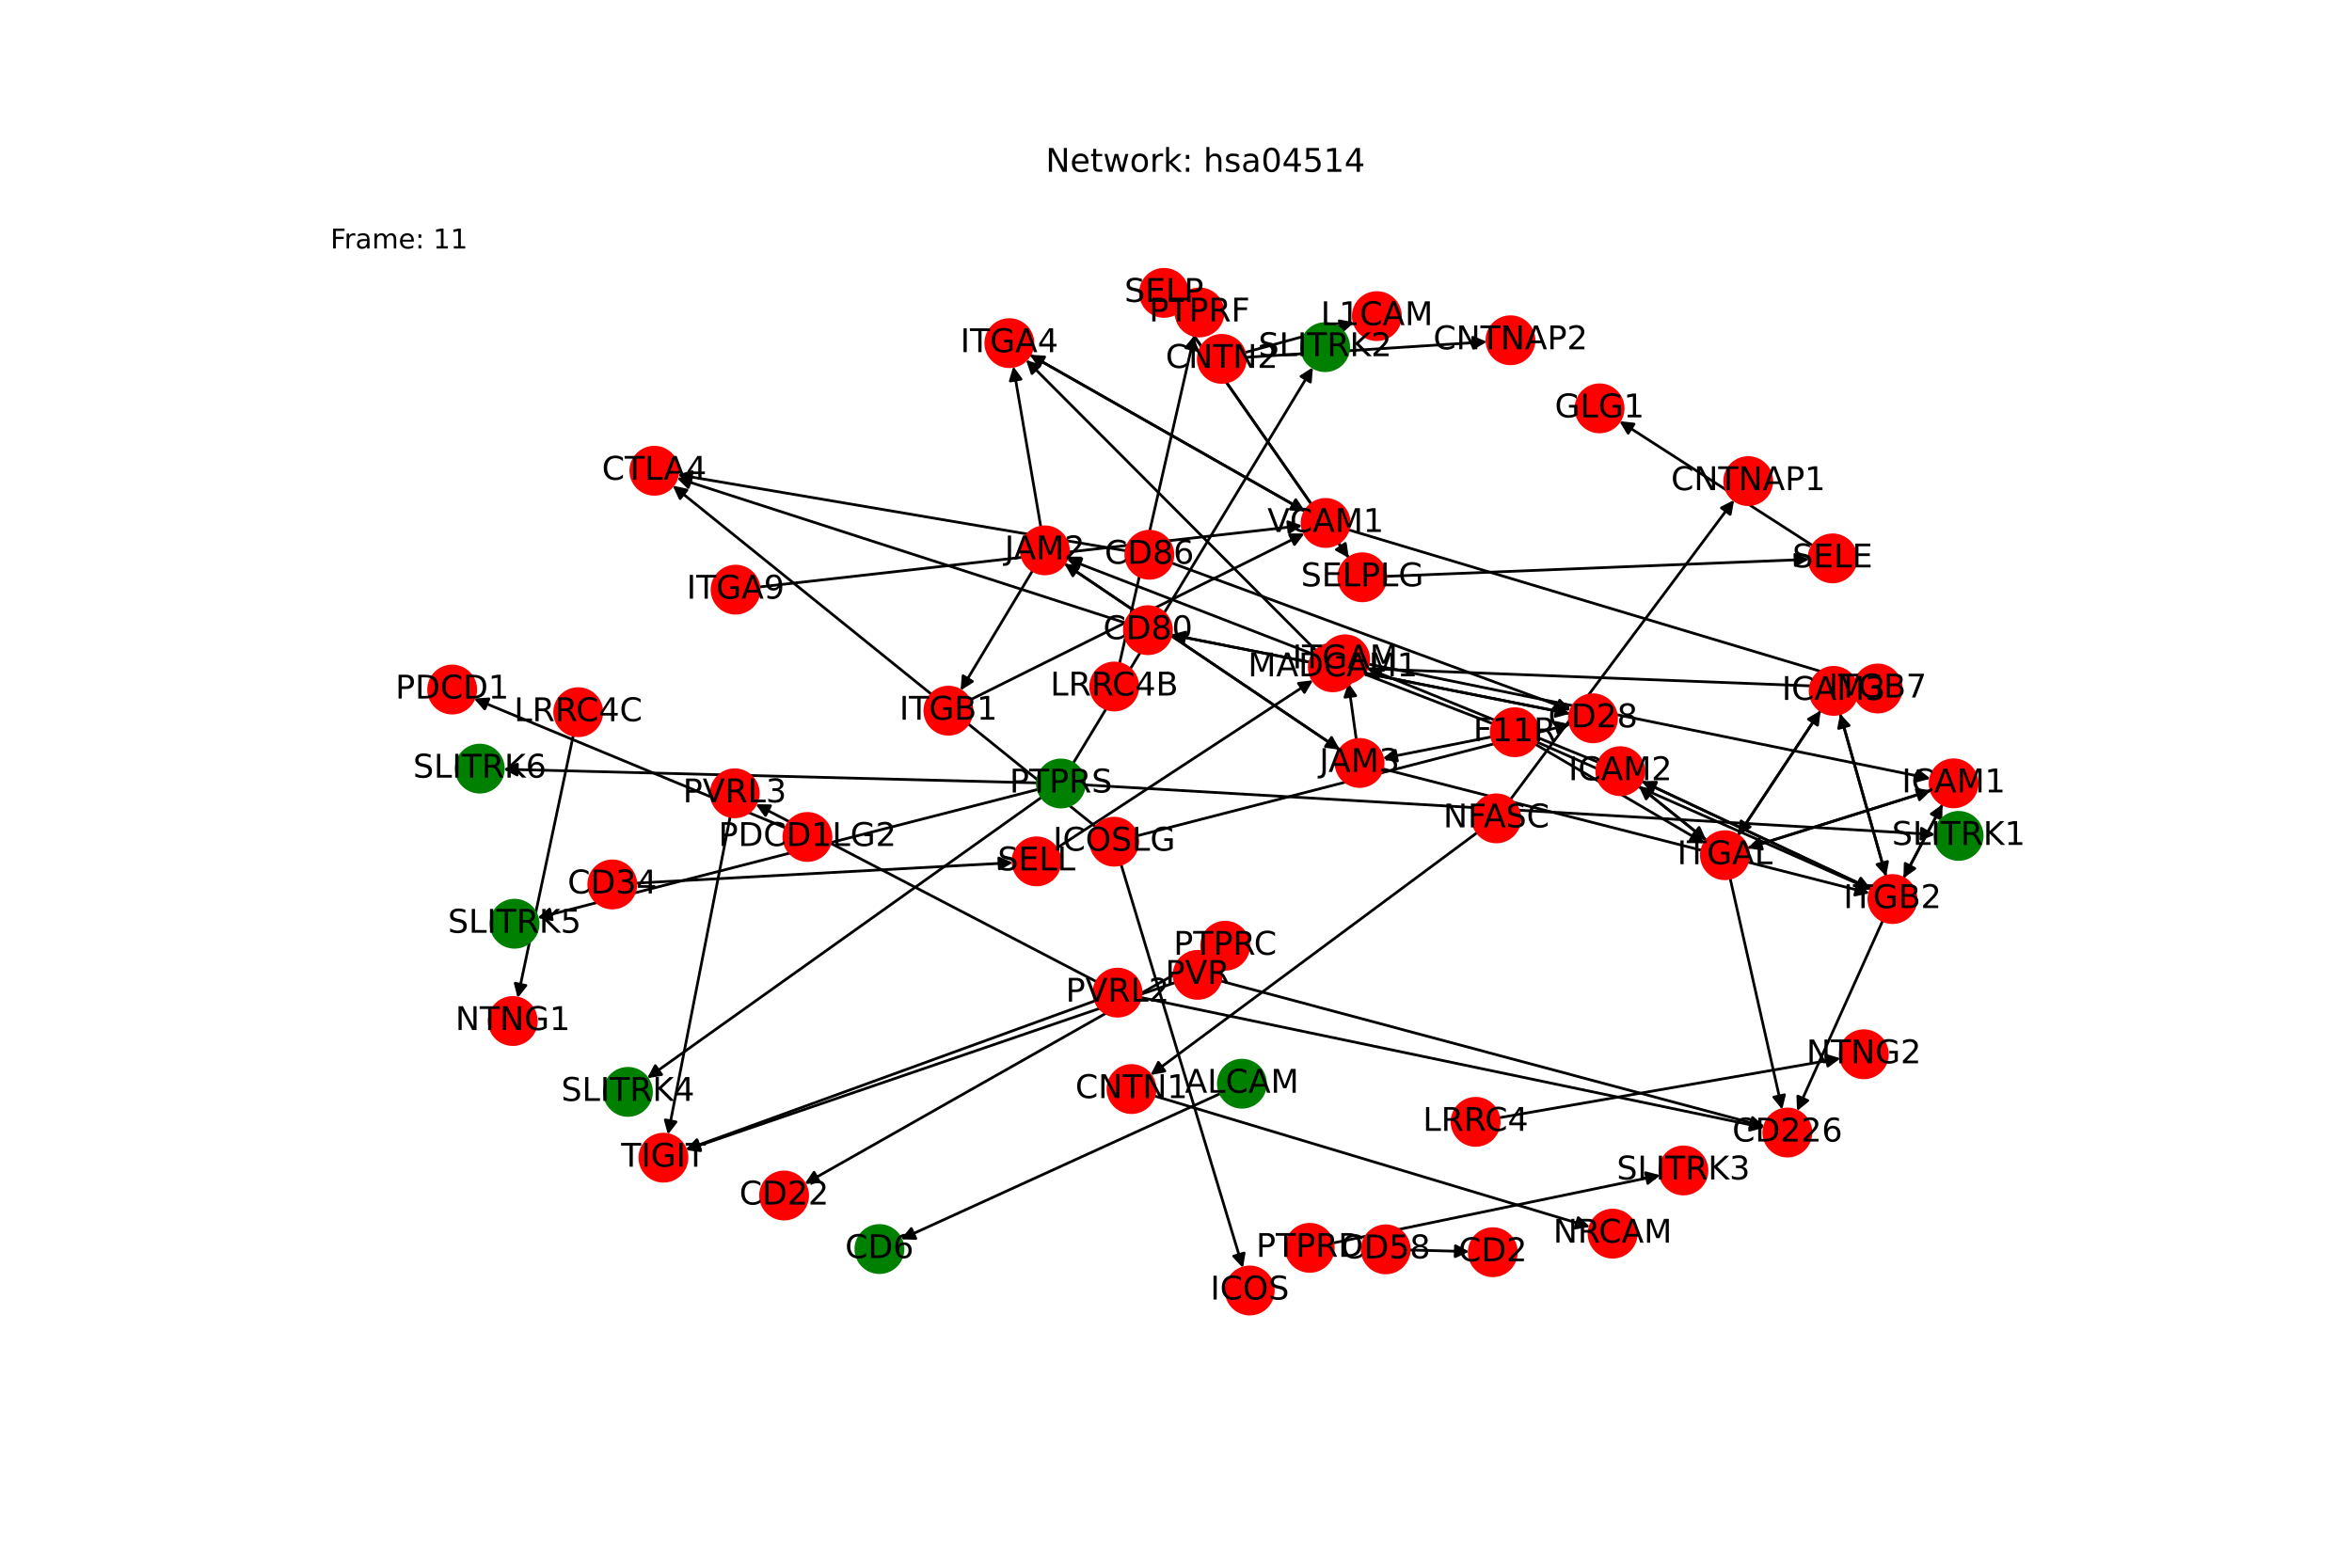 <?xml version="1.0" encoding="utf-8" standalone="no"?>
<!DOCTYPE svg PUBLIC "-//W3C//DTD SVG 1.1//EN"
  "http://www.w3.org/Graphics/SVG/1.1/DTD/svg11.dtd">
<!-- Created with matplotlib (https://matplotlib.org/) -->
<svg height="576pt" version="1.1" viewBox="0 0 864 576" width="864pt" xmlns="http://www.w3.org/2000/svg" xmlns:xlink="http://www.w3.org/1999/xlink">
 <defs>
  <style type="text/css">*{stroke-linecap:butt;stroke-linejoin:round;}</style>
 </defs>
 <g id="figure_1">
  <g id="patch_1">
   <path d="M 0 576 
L 864 576 
L 864 0 
L 0 0 
z
" style="fill:#ffffff;"/>
  </g>
  <g id="axes_1">
   <g id="patch_2">
    <path clip-path="url(#p77de43915f)" d="M 448.337 401.771 
Q 389.638 428.552 331.957 454.869 
" style="fill:none;stroke:#000000;stroke-linecap:round;"/>
    <path clip-path="url(#p77de43915f)" d="M 336.426 455.028 
L 331.957 454.869 
L 334.766 451.389 
L 336.426 455.028 
z
" style="stroke:#000000;stroke-linecap:round;"/>
   </g>
   <g id="patch_3">
    <path clip-path="url(#p77de43915f)" d="M 442.514 351.755 
Q 369.046 393.372 296.551 434.438 
" style="fill:none;stroke:#000000;stroke-linecap:round;"/>
    <path clip-path="url(#p77de43915f)" d="M 301.017 434.207 
L 296.551 434.438 
L 299.045 430.726 
L 301.017 434.207 
z
" style="stroke:#000000;stroke-linecap:round;"/>
   </g>
   <g id="patch_4">
    <path clip-path="url(#p77de43915f)" d="M 356.151 257.263 
Q 417.686 226.633 478.22 196.501 
" style="fill:none;stroke:#000000;stroke-linecap:round;"/>
    <path clip-path="url(#p77de43915f)" d="M 473.748 196.493 
L 478.22 196.501 
L 475.53 200.073 
L 473.748 196.493 
z
" style="stroke:#000000;stroke-linecap:round;"/>
   </g>
   <g id="patch_5">
    <path clip-path="url(#p77de43915f)" d="M 691.636 338.233 
Q 675.89 373.224 660.603 407.195 
" style="fill:none;stroke:#000000;stroke-linecap:round;"/>
    <path clip-path="url(#p77de43915f)" d="M 664.068 404.368 
L 660.603 407.195 
L 660.42 402.727 
L 664.068 404.368 
z
" style="stroke:#000000;stroke-linecap:round;"/>
   </g>
   <g id="patch_6">
    <path clip-path="url(#p77de43915f)" d="M 699.236 322.677 
Q 706.424 309.074 713.09 296.461 
" style="fill:none;stroke:#000000;stroke-linecap:round;"/>
    <path clip-path="url(#p77de43915f)" d="M 709.453 299.063 
L 713.09 296.461 
L 712.989 300.932 
L 709.453 299.063 
z
" style="stroke:#000000;stroke-linecap:round;"/>
   </g>
   <g id="patch_7">
    <path clip-path="url(#p77de43915f)" d="M 692.838 322.002 
Q 684.397 292.093 676.259 263.26 
" style="fill:none;stroke:#000000;stroke-linecap:round;"/>
    <path clip-path="url(#p77de43915f)" d="M 675.421 267.653 
L 676.259 263.26 
L 679.27 266.567 
L 675.421 267.653 
z
" style="stroke:#000000;stroke-linecap:round;"/>
   </g>
   <g id="patch_8">
    <path clip-path="url(#p77de43915f)" d="M 687.351 326.651 
Q 645.2 306.843 604.06 287.51 
" style="fill:none;stroke:#000000;stroke-linecap:round;"/>
    <path clip-path="url(#p77de43915f)" d="M 606.83 291.021 
L 604.06 287.51 
L 608.531 287.401 
L 606.83 291.021 
z
" style="stroke:#000000;stroke-linecap:round;"/>
   </g>
   <g id="patch_9">
    <path clip-path="url(#p77de43915f)" d="M 635.548 322.667 
Q 645.118 365.165 654.442 406.572 
" style="fill:none;stroke:#000000;stroke-linecap:round;"/>
    <path clip-path="url(#p77de43915f)" d="M 655.514 402.23 
L 654.442 406.572 
L 651.612 403.109 
L 655.514 402.23 
z
" style="stroke:#000000;stroke-linecap:round;"/>
   </g>
   <g id="patch_10">
    <path clip-path="url(#p77de43915f)" d="M 641.909 311.622 
Q 675.652 301.017 708.329 290.748 
" style="fill:none;stroke:#000000;stroke-linecap:round;"/>
    <path clip-path="url(#p77de43915f)" d="M 703.914 290.04 
L 708.329 290.748 
L 705.113 293.856 
L 703.914 290.04 
z
" style="stroke:#000000;stroke-linecap:round;"/>
   </g>
   <g id="patch_11">
    <path clip-path="url(#p77de43915f)" d="M 638.423 307.001 
Q 653.623 284.039 668.205 262.009 
" style="fill:none;stroke:#000000;stroke-linecap:round;"/>
    <path clip-path="url(#p77de43915f)" d="M 664.329 264.241 
L 668.205 262.009 
L 667.665 266.449 
L 664.329 264.241 
z
" style="stroke:#000000;stroke-linecap:round;"/>
   </g>
   <g id="patch_12">
    <path clip-path="url(#p77de43915f)" d="M 626.892 308.795 
Q 614.43 298.786 602.839 289.477 
" style="fill:none;stroke:#000000;stroke-linecap:round;"/>
    <path clip-path="url(#p77de43915f)" d="M 604.706 293.541 
L 602.839 289.477 
L 607.21 290.423 
L 604.706 293.541 
z
" style="stroke:#000000;stroke-linecap:round;"/>
   </g>
   <g id="patch_13">
    <path clip-path="url(#p77de43915f)" d="M 418.996 366.485 
Q 533.553 390.413 647.016 414.113 
" style="fill:none;stroke:#000000;stroke-linecap:round;"/>
    <path clip-path="url(#p77de43915f)" d="M 643.509 411.337 
L 647.016 414.113 
L 642.691 415.252 
L 643.509 411.337 
z
" style="stroke:#000000;stroke-linecap:round;"/>
   </g>
   <g id="patch_14">
    <path clip-path="url(#p77de43915f)" d="M 402.844 360.717 
Q 340.216 328.096 278.578 295.991 
" style="fill:none;stroke:#000000;stroke-linecap:round;"/>
    <path clip-path="url(#p77de43915f)" d="M 281.202 299.613 
L 278.578 295.991 
L 283.05 296.065 
L 281.202 299.613 
z
" style="stroke:#000000;stroke-linecap:round;"/>
   </g>
   <g id="patch_15">
    <path clip-path="url(#p77de43915f)" d="M 402.384 367.673 
Q 327.116 395.036 252.9 422.016 
" style="fill:none;stroke:#000000;stroke-linecap:round;"/>
    <path clip-path="url(#p77de43915f)" d="M 257.342 422.529 
L 252.9 422.016 
L 255.976 418.77 
L 257.342 422.529 
z
" style="stroke:#000000;stroke-linecap:round;"/>
   </g>
   <g id="patch_16">
    <path clip-path="url(#p77de43915f)" d="M 268.243 299.977 
Q 256.809 358.418 245.589 415.761 
" style="fill:none;stroke:#000000;stroke-linecap:round;"/>
    <path clip-path="url(#p77de43915f)" d="M 248.32 412.219 
L 245.589 415.761 
L 244.394 411.451 
L 248.32 412.219 
z
" style="stroke:#000000;stroke-linecap:round;"/>
   </g>
   <g id="patch_17">
    <path clip-path="url(#p77de43915f)" d="M 554.855 293.747 
Q 595.943 238.726 636.363 184.6 
" style="fill:none;stroke:#000000;stroke-linecap:round;"/>
    <path clip-path="url(#p77de43915f)" d="M 632.367 186.609 
L 636.363 184.6 
L 635.572 189.002 
L 632.367 186.609 
z
" style="stroke:#000000;stroke-linecap:round;"/>
   </g>
   <g id="patch_18">
    <path clip-path="url(#p77de43915f)" d="M 542.718 305.848 
Q 482.669 350.415 423.516 394.315 
" style="fill:none;stroke:#000000;stroke-linecap:round;"/>
    <path clip-path="url(#p77de43915f)" d="M 427.92 393.537 
L 423.516 394.315 
L 425.537 390.325 
L 427.92 393.537 
z
" style="stroke:#000000;stroke-linecap:round;"/>
   </g>
   <g id="patch_19">
    <path clip-path="url(#p77de43915f)" d="M 457.18 129.56 
Q 477.313 124.006 496.367 118.75 
" style="fill:none;stroke:#000000;stroke-linecap:round;"/>
    <path clip-path="url(#p77de43915f)" d="M 491.979 117.885 
L 496.367 118.75 
L 493.043 121.741 
L 491.979 117.885 
z
" style="stroke:#000000;stroke-linecap:round;"/>
   </g>
   <g id="patch_20">
    <path clip-path="url(#p77de43915f)" d="M 457.477 131.305 
Q 501.854 128.441 545.115 125.65 
" style="fill:none;stroke:#000000;stroke-linecap:round;"/>
    <path clip-path="url(#p77de43915f)" d="M 540.995 123.911 
L 545.115 125.65 
L 541.252 127.903 
L 540.995 123.911 
z
" style="stroke:#000000;stroke-linecap:round;"/>
   </g>
   <g id="patch_21">
    <path clip-path="url(#p77de43915f)" d="M 423.958 402.634 
Q 504.026 426.706 583.023 450.457 
" style="fill:none;stroke:#000000;stroke-linecap:round;"/>
    <path clip-path="url(#p77de43915f)" d="M 579.768 447.39 
L 583.023 450.457 
L 578.616 451.22 
L 579.768 447.39 
z
" style="stroke:#000000;stroke-linecap:round;"/>
   </g>
   <g id="patch_22">
    <path clip-path="url(#p77de43915f)" d="M 448.318 360.422 
Q 548.27 387.149 647.142 413.586 
" style="fill:none;stroke:#000000;stroke-linecap:round;"/>
    <path clip-path="url(#p77de43915f)" d="M 643.794 410.621 
L 647.142 413.586 
L 642.761 414.485 
L 643.794 410.621 
z
" style="stroke:#000000;stroke-linecap:round;"/>
   </g>
   <g id="patch_23">
    <path clip-path="url(#p77de43915f)" d="M 431.755 360.991 
Q 341.829 391.771 252.961 422.19 
" style="fill:none;stroke:#000000;stroke-linecap:round;"/>
    <path clip-path="url(#p77de43915f)" d="M 257.393 422.787 
L 252.961 422.19 
L 256.098 419.002 
L 257.393 422.787 
z
" style="stroke:#000000;stroke-linecap:round;"/>
   </g>
   <g id="patch_24">
    <path clip-path="url(#p77de43915f)" d="M 665.907 200.473 
Q 630.393 177.6 595.819 155.332 
" style="fill:none;stroke:#000000;stroke-linecap:round;"/>
    <path clip-path="url(#p77de43915f)" d="M 598.099 159.18 
L 595.819 155.332 
L 600.265 155.817 
L 598.099 159.18 
z
" style="stroke:#000000;stroke-linecap:round;"/>
   </g>
   <g id="patch_25">
    <path clip-path="url(#p77de43915f)" d="M 432.55 114.71 
Q 464.021 159.856 494.853 204.085 
" style="fill:none;stroke:#000000;stroke-linecap:round;"/>
    <path clip-path="url(#p77de43915f)" d="M 494.206 199.66 
L 494.853 204.085 
L 490.925 201.947 
L 494.206 199.66 
z
" style="stroke:#000000;stroke-linecap:round;"/>
   </g>
   <g id="patch_26">
    <path clip-path="url(#p77de43915f)" d="M 495.495 205.007 
Q 464.024 159.861 433.193 115.631 
" style="fill:none;stroke:#000000;stroke-linecap:round;"/>
    <path clip-path="url(#p77de43915f)" d="M 433.839 120.057 
L 433.193 115.631 
L 437.121 117.769 
L 433.839 120.057 
z
" style="stroke:#000000;stroke-linecap:round;"/>
   </g>
   <g id="patch_27">
    <path clip-path="url(#p77de43915f)" d="M 509.1 211.761 
Q 586.815 208.635 663.413 205.554 
" style="fill:none;stroke:#000000;stroke-linecap:round;"/>
    <path clip-path="url(#p77de43915f)" d="M 659.336 203.717 
L 663.413 205.554 
L 659.497 207.713 
L 659.336 203.717 
z
" style="stroke:#000000;stroke-linecap:round;"/>
   </g>
   <g id="patch_28">
    <path clip-path="url(#p77de43915f)" d="M 233.587 324.489 
Q 302.851 320.722 370.999 317.016 
" style="fill:none;stroke:#000000;stroke-linecap:round;"/>
    <path clip-path="url(#p77de43915f)" d="M 366.896 315.236 
L 370.999 317.016 
L 367.114 319.23 
L 366.896 315.236 
z
" style="stroke:#000000;stroke-linecap:round;"/>
   </g>
   <g id="patch_29">
    <path clip-path="url(#p77de43915f)" d="M 388.006 311.74 
Q 435.182 280.838 481.424 250.548 
" style="fill:none;stroke:#000000;stroke-linecap:round;"/>
    <path clip-path="url(#p77de43915f)" d="M 476.982 251.067 
L 481.424 250.548 
L 479.174 254.413 
L 476.982 251.067 
z
" style="stroke:#000000;stroke-linecap:round;"/>
   </g>
   <g id="patch_30">
    <path clip-path="url(#p77de43915f)" d="M 498.258 245.526 
Q 589.687 249.079 680 252.59 
" style="fill:none;stroke:#000000;stroke-linecap:round;"/>
    <path clip-path="url(#p77de43915f)" d="M 676.081 250.436 
L 680 252.59 
L 675.925 254.433 
L 676.081 250.436 
z
" style="stroke:#000000;stroke-linecap:round;"/>
   </g>
   <g id="patch_31">
    <path clip-path="url(#p77de43915f)" d="M 483.489 239.059 
Q 430.193 185.634 377.687 133.001 
" style="fill:none;stroke:#000000;stroke-linecap:round;"/>
    <path clip-path="url(#p77de43915f)" d="M 379.096 137.245 
L 377.687 133.001 
L 381.928 134.42 
L 379.096 137.245 
z
" style="stroke:#000000;stroke-linecap:round;"/>
   </g>
   <g id="patch_32">
    <path clip-path="url(#p77de43915f)" d="M 495.266 194.633 
Q 588.37 222.557 680.404 250.16 
" style="fill:none;stroke:#000000;stroke-linecap:round;"/>
    <path clip-path="url(#p77de43915f)" d="M 677.147 247.096 
L 680.404 250.16 
L 675.998 250.927 
L 677.147 247.096 
z
" style="stroke:#000000;stroke-linecap:round;"/>
   </g>
   <g id="patch_33">
    <path clip-path="url(#p77de43915f)" d="M 479.442 187.865 
Q 428.875 159.111 379.281 130.91 
" style="fill:none;stroke:#000000;stroke-linecap:round;"/>
    <path clip-path="url(#p77de43915f)" d="M 381.769 134.626 
L 379.281 130.91 
L 383.747 131.149 
L 381.769 134.626 
z
" style="stroke:#000000;stroke-linecap:round;"/>
   </g>
   <g id="patch_34">
    <path clip-path="url(#p77de43915f)" d="M 278.821 215.679 
Q 378.594 204.399 477.255 193.244 
" style="fill:none;stroke:#000000;stroke-linecap:round;"/>
    <path clip-path="url(#p77de43915f)" d="M 473.056 191.706 
L 477.255 193.244 
L 473.505 195.68 
L 473.056 191.706 
z
" style="stroke:#000000;stroke-linecap:round;"/>
   </g>
   <g id="patch_35">
    <path clip-path="url(#p77de43915f)" d="M 378.306 130.356 
Q 428.872 159.109 478.467 187.31 
" style="fill:none;stroke:#000000;stroke-linecap:round;"/>
    <path clip-path="url(#p77de43915f)" d="M 475.978 183.594 
L 478.467 187.31 
L 474.001 187.072 
L 475.978 183.594 
z
" style="stroke:#000000;stroke-linecap:round;"/>
   </g>
   <g id="patch_36">
    <path clip-path="url(#p77de43915f)" d="M 517.691 459.267 
Q 528.705 459.562 538.6 459.827 
" style="fill:none;stroke:#000000;stroke-linecap:round;"/>
    <path clip-path="url(#p77de43915f)" d="M 534.655 457.721 
L 538.6 459.827 
L 534.548 461.719 
L 534.655 457.721 
z
" style="stroke:#000000;stroke-linecap:round;"/>
   </g>
   <g id="patch_37">
    <path clip-path="url(#p77de43915f)" d="M 675.956 262.185 
Q 684.397 292.094 692.534 320.927 
" style="fill:none;stroke:#000000;stroke-linecap:round;"/>
    <path clip-path="url(#p77de43915f)" d="M 693.373 316.534 
L 692.534 320.927 
L 689.523 317.621 
L 693.373 316.534 
z
" style="stroke:#000000;stroke-linecap:round;"/>
   </g>
   <g id="patch_38">
    <path clip-path="url(#p77de43915f)" d="M 668.826 261.07 
Q 653.627 284.032 639.045 306.062 
" style="fill:none;stroke:#000000;stroke-linecap:round;"/>
    <path clip-path="url(#p77de43915f)" d="M 642.92 303.831 
L 639.045 306.062 
L 639.585 301.623 
L 642.92 303.831 
z
" style="stroke:#000000;stroke-linecap:round;"/>
   </g>
   <g id="patch_39">
    <path clip-path="url(#p77de43915f)" d="M 713.611 295.475 
Q 706.423 309.077 699.757 321.691 
" style="fill:none;stroke:#000000;stroke-linecap:round;"/>
    <path clip-path="url(#p77de43915f)" d="M 703.394 319.089 
L 699.757 321.691 
L 699.858 317.22 
L 703.394 319.089 
z
" style="stroke:#000000;stroke-linecap:round;"/>
   </g>
   <g id="patch_40">
    <path clip-path="url(#p77de43915f)" d="M 709.395 290.414 
Q 675.651 301.018 642.974 311.287 
" style="fill:none;stroke:#000000;stroke-linecap:round;"/>
    <path clip-path="url(#p77de43915f)" d="M 647.39 311.996 
L 642.974 311.287 
L 646.19 308.18 
L 647.39 311.996 
z
" style="stroke:#000000;stroke-linecap:round;"/>
   </g>
   <g id="patch_41">
    <path clip-path="url(#p77de43915f)" d="M 603.05 287.035 
Q 645.201 306.843 686.341 326.177 
" style="fill:none;stroke:#000000;stroke-linecap:round;"/>
    <path clip-path="url(#p77de43915f)" d="M 683.571 322.665 
L 686.341 326.177 
L 681.87 326.285 
L 683.571 322.665 
z
" style="stroke:#000000;stroke-linecap:round;"/>
   </g>
   <g id="patch_42">
    <path clip-path="url(#p77de43915f)" d="M 601.965 288.775 
Q 614.427 298.784 626.018 308.093 
" style="fill:none;stroke:#000000;stroke-linecap:round;"/>
    <path clip-path="url(#p77de43915f)" d="M 624.151 304.029 
L 626.018 308.093 
L 621.647 307.147 
L 624.151 304.029 
z
" style="stroke:#000000;stroke-linecap:round;"/>
   </g>
   <g id="patch_43">
    <path clip-path="url(#p77de43915f)" d="M 587.189 280.089 
Q 544.673 262.8 503.194 245.933 
" style="fill:none;stroke:#000000;stroke-linecap:round;"/>
    <path clip-path="url(#p77de43915f)" d="M 506.146 249.292 
L 503.194 245.933 
L 507.653 245.587 
L 506.146 249.292 
z
" style="stroke:#000000;stroke-linecap:round;"/>
   </g>
   <g id="patch_44">
    <path clip-path="url(#p77de43915f)" d="M 390.983 207.053 
Q 441.617 241.262 491.324 274.845 
" style="fill:none;stroke:#000000;stroke-linecap:round;"/>
    <path clip-path="url(#p77de43915f)" d="M 489.129 270.949 
L 491.324 274.845 
L 486.89 274.263 
L 489.129 270.949 
z
" style="stroke:#000000;stroke-linecap:round;"/>
   </g>
   <g id="patch_45">
    <path clip-path="url(#p77de43915f)" d="M 379.347 209.632 
Q 366.103 231.667 353.435 252.743 
" style="fill:none;stroke:#000000;stroke-linecap:round;"/>
    <path clip-path="url(#p77de43915f)" d="M 357.21 250.345 
L 353.435 252.743 
L 353.781 248.285 
L 357.21 250.345 
z
" style="stroke:#000000;stroke-linecap:round;"/>
   </g>
   <g id="patch_46">
    <path clip-path="url(#p77de43915f)" d="M 382.348 193.67 
Q 377.294 164.141 372.428 135.713 
" style="fill:none;stroke:#000000;stroke-linecap:round;"/>
    <path clip-path="url(#p77de43915f)" d="M 371.131 139.993 
L 372.428 135.713 
L 375.074 139.318 
L 371.131 139.993 
z
" style="stroke:#000000;stroke-linecap:round;"/>
   </g>
   <g id="patch_47">
    <path clip-path="url(#p77de43915f)" d="M 492.255 275.475 
Q 441.622 241.265 391.914 207.682 
" style="fill:none;stroke:#000000;stroke-linecap:round;"/>
    <path clip-path="url(#p77de43915f)" d="M 394.109 211.579 
L 391.914 207.682 
L 396.348 208.264 
L 394.109 211.579 
z
" style="stroke:#000000;stroke-linecap:round;"/>
   </g>
   <g id="patch_48">
    <path clip-path="url(#p77de43915f)" d="M 507.819 282.465 
Q 597.309 305.328 685.715 327.914 
" style="fill:none;stroke:#000000;stroke-linecap:round;"/>
    <path clip-path="url(#p77de43915f)" d="M 682.335 324.986 
L 685.715 327.914 
L 681.344 328.862 
L 682.335 324.986 
z
" style="stroke:#000000;stroke-linecap:round;"/>
   </g>
   <g id="patch_49">
    <path clip-path="url(#p77de43915f)" d="M 498.237 271.747 
Q 496.783 261.288 495.483 251.937 
" style="fill:none;stroke:#000000;stroke-linecap:round;"/>
    <path clip-path="url(#p77de43915f)" d="M 494.053 256.175 
L 495.483 251.937 
L 498.015 255.624 
L 494.053 256.175 
z
" style="stroke:#000000;stroke-linecap:round;"/>
   </g>
   <g id="patch_50">
    <path clip-path="url(#p77de43915f)" d="M 502.618 243.979 
Q 605.894 265.033 708.074 285.863 
" style="fill:none;stroke:#000000;stroke-linecap:round;"/>
    <path clip-path="url(#p77de43915f)" d="M 704.554 283.104 
L 708.074 285.863 
L 703.755 287.024 
L 704.554 283.104 
z
" style="stroke:#000000;stroke-linecap:round;"/>
   </g>
   <g id="patch_51">
    <path clip-path="url(#p77de43915f)" d="M 564.37 272.537 
Q 625.817 299.685 686.242 326.382 
" style="fill:none;stroke:#000000;stroke-linecap:round;"/>
    <path clip-path="url(#p77de43915f)" d="M 683.392 322.936 
L 686.242 326.382 
L 681.775 326.595 
L 683.392 322.936 
z
" style="stroke:#000000;stroke-linecap:round;"/>
   </g>
   <g id="patch_52">
    <path clip-path="url(#p77de43915f)" d="M 563.923 273.412 
Q 595.046 291.627 625.204 309.278 
" style="fill:none;stroke:#000000;stroke-linecap:round;"/>
    <path clip-path="url(#p77de43915f)" d="M 622.762 305.531 
L 625.204 309.278 
L 620.741 308.983 
L 622.762 305.531 
z
" style="stroke:#000000;stroke-linecap:round;"/>
   </g>
   <g id="patch_53">
    <path clip-path="url(#p77de43915f)" d="M 548.374 265.911 
Q 470.131 235.622 392.93 205.737 
" style="fill:none;stroke:#000000;stroke-linecap:round;"/>
    <path clip-path="url(#p77de43915f)" d="M 395.939 209.046 
L 392.93 205.737 
L 397.383 205.316 
L 395.939 209.046 
z
" style="stroke:#000000;stroke-linecap:round;"/>
   </g>
   <g id="patch_54">
    <path clip-path="url(#p77de43915f)" d="M 547.953 270.718 
Q 527.939 274.679 509.022 278.422 
" style="fill:none;stroke:#000000;stroke-linecap:round;"/>
    <path clip-path="url(#p77de43915f)" d="M 513.335 279.608 
L 509.022 278.422 
L 512.558 275.684 
L 513.335 279.608 
z
" style="stroke:#000000;stroke-linecap:round;"/>
   </g>
   <g id="patch_55">
    <path clip-path="url(#p77de43915f)" d="M 288.599 304.198 
Q 231.351 280.434 175.134 257.098 
" style="fill:none;stroke:#000000;stroke-linecap:round;"/>
    <path clip-path="url(#p77de43915f)" d="M 178.062 260.479 
L 175.134 257.098 
L 179.596 256.785 
L 178.062 260.479 
z
" style="stroke:#000000;stroke-linecap:round;"/>
   </g>
   <g id="patch_56">
    <path clip-path="url(#p77de43915f)" d="M 430.335 206.821 
Q 503.698 233.871 576.011 260.534 
" style="fill:none;stroke:#000000;stroke-linecap:round;"/>
    <path clip-path="url(#p77de43915f)" d="M 572.95 257.274 
L 576.011 260.534 
L 571.566 261.027 
L 572.95 257.274 
z
" style="stroke:#000000;stroke-linecap:round;"/>
   </g>
   <g id="patch_57">
    <path clip-path="url(#p77de43915f)" d="M 413.673 202.377 
Q 331.288 188.395 250.006 174.6 
" style="fill:none;stroke:#000000;stroke-linecap:round;"/>
    <path clip-path="url(#p77de43915f)" d="M 253.615 177.241 
L 250.006 174.6 
L 254.284 173.298 
L 253.615 177.241 
z
" style="stroke:#000000;stroke-linecap:round;"/>
   </g>
   <g id="patch_58">
    <path clip-path="url(#p77de43915f)" d="M 430.179 233.218 
Q 503.437 247.727 575.598 262.018 
" style="fill:none;stroke:#000000;stroke-linecap:round;"/>
    <path clip-path="url(#p77de43915f)" d="M 572.063 259.279 
L 575.598 262.018 
L 571.286 263.203 
L 572.063 259.279 
z
" style="stroke:#000000;stroke-linecap:round;"/>
   </g>
   <g id="patch_59">
    <path clip-path="url(#p77de43915f)" d="M 413.442 228.873 
Q 331.024 202.25 249.671 175.97 
" style="fill:none;stroke:#000000;stroke-linecap:round;"/>
    <path clip-path="url(#p77de43915f)" d="M 252.863 179.103 
L 249.671 175.97 
L 254.092 175.297 
L 252.863 179.103 
z
" style="stroke:#000000;stroke-linecap:round;"/>
   </g>
   <g id="patch_60">
    <path clip-path="url(#p77de43915f)" d="M 576.691 262.235 
Q 503.433 247.726 431.272 233.434 
" style="fill:none;stroke:#000000;stroke-linecap:round;"/>
    <path clip-path="url(#p77de43915f)" d="M 434.807 236.173 
L 431.272 233.434 
L 435.584 232.25 
L 434.807 236.173 
z
" style="stroke:#000000;stroke-linecap:round;"/>
   </g>
   <g id="patch_61">
    <path clip-path="url(#p77de43915f)" d="M 411.806 317.547 
Q 434.197 391.704 456.264 464.79 
" style="fill:none;stroke:#000000;stroke-linecap:round;"/>
    <path clip-path="url(#p77de43915f)" d="M 457.022 460.383 
L 456.264 464.79 
L 453.193 461.539 
L 457.022 460.383 
z
" style="stroke:#000000;stroke-linecap:round;"/>
   </g>
   <g id="patch_62">
    <path clip-path="url(#p77de43915f)" d="M 417.69 307.094 
Q 497.245 286.586 575.718 266.358 
" style="fill:none;stroke:#000000;stroke-linecap:round;"/>
    <path clip-path="url(#p77de43915f)" d="M 571.345 265.42 
L 575.718 266.358 
L 572.344 269.293 
L 571.345 265.42 
z
" style="stroke:#000000;stroke-linecap:round;"/>
   </g>
   <g id="patch_63">
    <path clip-path="url(#p77de43915f)" d="M 402.562 303.818 
Q 324.833 241.109 247.974 179.103 
" style="fill:none;stroke:#000000;stroke-linecap:round;"/>
    <path clip-path="url(#p77de43915f)" d="M 249.832 183.171 
L 247.974 179.103 
L 252.343 180.058 
L 249.832 183.171 
z
" style="stroke:#000000;stroke-linecap:round;"/>
   </g>
   <g id="patch_64">
    <path clip-path="url(#p77de43915f)" d="M 210.608 270.143 
Q 200.387 318.41 190.399 365.584 
" style="fill:none;stroke:#000000;stroke-linecap:round;"/>
    <path clip-path="url(#p77de43915f)" d="M 193.184 362.085 
L 190.399 365.584 
L 189.271 361.257 
L 193.184 362.085 
z
" style="stroke:#000000;stroke-linecap:round;"/>
   </g>
   <g id="patch_65">
    <path clip-path="url(#p77de43915f)" d="M 550.6 410.701 
Q 613.371 399.774 675.041 389.039 
" style="fill:none;stroke:#000000;stroke-linecap:round;"/>
    <path clip-path="url(#p77de43915f)" d="M 670.757 387.754 
L 675.041 389.039 
L 671.443 391.695 
L 670.757 387.754 
z
" style="stroke:#000000;stroke-linecap:round;"/>
   </g>
   <g id="patch_66">
    <path clip-path="url(#p77de43915f)" d="M 411.249 243.794 
Q 424.979 183.518 438.461 124.333 
" style="fill:none;stroke:#000000;stroke-linecap:round;"/>
    <path clip-path="url(#p77de43915f)" d="M 435.623 127.789 
L 438.461 124.333 
L 439.523 128.677 
L 435.623 127.789 
z
" style="stroke:#000000;stroke-linecap:round;"/>
   </g>
   <g id="patch_67">
    <path clip-path="url(#p77de43915f)" d="M 398.37 288.376 
Q 554.608 297.498 709.73 306.554 
" style="fill:none;stroke:#000000;stroke-linecap:round;"/>
    <path clip-path="url(#p77de43915f)" d="M 705.853 304.324 
L 709.73 306.554 
L 705.62 308.318 
L 705.853 304.324 
z
" style="stroke:#000000;stroke-linecap:round;"/>
   </g>
   <g id="patch_68">
    <path clip-path="url(#p77de43915f)" d="M 394.209 280.461 
Q 438.254 207.708 481.719 135.912 
" style="fill:none;stroke:#000000;stroke-linecap:round;"/>
    <path clip-path="url(#p77de43915f)" d="M 477.937 138.298 
L 481.719 135.912 
L 481.359 140.369 
L 477.937 138.298 
z
" style="stroke:#000000;stroke-linecap:round;"/>
   </g>
   <g id="patch_69">
    <path clip-path="url(#p77de43915f)" d="M 382.667 292.897 
Q 310.192 344.526 238.628 395.506 
" style="fill:none;stroke:#000000;stroke-linecap:round;"/>
    <path clip-path="url(#p77de43915f)" d="M 243.046 394.814 
L 238.628 395.506 
L 240.725 391.557 
L 243.046 394.814 
z
" style="stroke:#000000;stroke-linecap:round;"/>
   </g>
   <g id="patch_70">
    <path clip-path="url(#p77de43915f)" d="M 381.335 290.024 
Q 289.375 313.633 198.498 336.963 
" style="fill:none;stroke:#000000;stroke-linecap:round;"/>
    <path clip-path="url(#p77de43915f)" d="M 202.87 337.906 
L 198.498 336.963 
L 201.875 334.032 
L 202.87 337.906 
z
" style="stroke:#000000;stroke-linecap:round;"/>
   </g>
   <g id="patch_71">
    <path clip-path="url(#p77de43915f)" d="M 381.068 287.649 
Q 282.99 285.138 186.03 282.655 
" style="fill:none;stroke:#000000;stroke-linecap:round;"/>
    <path clip-path="url(#p77de43915f)" d="M 189.977 284.757 
L 186.03 282.655 
L 190.08 280.758 
L 189.977 284.757 
z
" style="stroke:#000000;stroke-linecap:round;"/>
   </g>
   <g id="patch_72">
    <path clip-path="url(#p77de43915f)" d="M 489.602 456.727 
Q 549.763 444.266 608.829 432.031 
" style="fill:none;stroke:#000000;stroke-linecap:round;"/>
    <path clip-path="url(#p77de43915f)" d="M 604.507 430.884 
L 608.829 432.031 
L 605.318 434.801 
L 604.507 430.884 
z
" style="stroke:#000000;stroke-linecap:round;"/>
   </g>
   <g id="PathCollection_1">
    <defs>
     <path d="M 0 8.66 
C 2.297 8.66 4.5 7.748 6.124 6.124 
C 7.748 4.5 8.66 2.297 8.66 -0 
C 8.66 -2.297 7.748 -4.5 6.124 -6.124 
C 4.5 -7.748 2.297 -8.66 0 -8.66 
C -2.297 -8.66 -4.5 -7.748 -6.124 -6.124 
C -7.748 -4.5 -8.66 -2.297 -8.66 0 
C -8.66 2.297 -7.748 4.5 -6.124 6.124 
C -4.5 7.748 -2.297 8.66 0 8.66 
z
" id="C0_0_1d113c6286"/>
    </defs>
    <g clip-path="url(#p77de43915f)">
     <use style="fill:#008000;stroke:#008000;" x="456.216" xlink:href="#C0_0_1d113c6286" y="398.176"/>
    </g>
    <g clip-path="url(#p77de43915f)">
     <use style="fill:#008000;stroke:#008000;" x="323.06" xlink:href="#C0_0_1d113c6286" y="458.928"/>
    </g>
    <g clip-path="url(#p77de43915f)">
     <use style="fill:#ff0000;stroke:#ff0000;" x="450.051" xlink:href="#C0_0_1d113c6286" y="347.486"/>
    </g>
    <g clip-path="url(#p77de43915f)">
     <use style="fill:#ff0000;stroke:#ff0000;" x="288.042" xlink:href="#C0_0_1d113c6286" y="439.257"/>
    </g>
    <g clip-path="url(#p77de43915f)">
     <use style="fill:#ff0000;stroke:#ff0000;" x="348.399" xlink:href="#C0_0_1d113c6286" y="261.121"/>
    </g>
    <g clip-path="url(#p77de43915f)">
     <use style="fill:#ff0000;stroke:#ff0000;" x="695.19" xlink:href="#C0_0_1d113c6286" y="330.335"/>
    </g>
    <g clip-path="url(#p77de43915f)">
     <use style="fill:#ff0000;stroke:#ff0000;" x="633.645" xlink:href="#C0_0_1d113c6286" y="314.219"/>
    </g>
    <g clip-path="url(#p77de43915f)">
     <use style="fill:#ff0000;stroke:#ff0000;" x="410.521" xlink:href="#C0_0_1d113c6286" y="364.715"/>
    </g>
    <g clip-path="url(#p77de43915f)">
     <use style="fill:#ff0000;stroke:#ff0000;" x="269.907" xlink:href="#C0_0_1d113c6286" y="291.475"/>
    </g>
    <g clip-path="url(#p77de43915f)">
     <use style="fill:#ff0000;stroke:#ff0000;" x="549.673" xlink:href="#C0_0_1d113c6286" y="300.686"/>
    </g>
    <g clip-path="url(#p77de43915f)">
     <use style="fill:#ff0000;stroke:#ff0000;" x="554.871" xlink:href="#C0_0_1d113c6286" y="125.02"/>
    </g>
    <g clip-path="url(#p77de43915f)">
     <use style="fill:#ff0000;stroke:#ff0000;" x="642.211" xlink:href="#C0_0_1d113c6286" y="176.768"/>
    </g>
    <g clip-path="url(#p77de43915f)">
     <use style="fill:#ff0000;stroke:#ff0000;" x="448.834" xlink:href="#C0_0_1d113c6286" y="131.862"/>
    </g>
    <g clip-path="url(#p77de43915f)">
     <use style="fill:#ff0000;stroke:#ff0000;" x="415.667" xlink:href="#C0_0_1d113c6286" y="400.141"/>
    </g>
    <g clip-path="url(#p77de43915f)">
     <use style="fill:#ff0000;stroke:#ff0000;" x="592.387" xlink:href="#C0_0_1d113c6286" y="453.272"/>
    </g>
    <g clip-path="url(#p77de43915f)">
     <use style="fill:#ff0000;stroke:#ff0000;" x="440.633" xlink:href="#C0_0_1d113c6286" y="114.799"/>
    </g>
    <g clip-path="url(#p77de43915f)">
     <use style="fill:#ff0000;stroke:#ff0000;" x="505.791" xlink:href="#C0_0_1d113c6286" y="116.15"/>
    </g>
    <g clip-path="url(#p77de43915f)">
     <use style="fill:#ff0000;stroke:#ff0000;" x="439.951" xlink:href="#C0_0_1d113c6286" y="358.185"/>
    </g>
    <g clip-path="url(#p77de43915f)">
     <use style="fill:#ff0000;stroke:#ff0000;" x="656.59" xlink:href="#C0_0_1d113c6286" y="416.112"/>
    </g>
    <g clip-path="url(#p77de43915f)">
     <use style="fill:#ff0000;stroke:#ff0000;" x="673.186" xlink:href="#C0_0_1d113c6286" y="205.161"/>
    </g>
    <g clip-path="url(#p77de43915f)">
     <use style="fill:#ff0000;stroke:#ff0000;" x="587.597" xlink:href="#C0_0_1d113c6286" y="150.037"/>
    </g>
    <g clip-path="url(#p77de43915f)">
     <use style="fill:#ff0000;stroke:#ff0000;" x="427.599" xlink:href="#C0_0_1d113c6286" y="107.607"/>
    </g>
    <g clip-path="url(#p77de43915f)">
     <use style="fill:#ff0000;stroke:#ff0000;" x="500.446" xlink:href="#C0_0_1d113c6286" y="212.109"/>
    </g>
    <g clip-path="url(#p77de43915f)">
     <use style="fill:#ff0000;stroke:#ff0000;" x="224.937" xlink:href="#C0_0_1d113c6286" y="324.96"/>
    </g>
    <g clip-path="url(#p77de43915f)">
     <use style="fill:#ff0000;stroke:#ff0000;" x="380.761" xlink:href="#C0_0_1d113c6286" y="316.485"/>
    </g>
    <g clip-path="url(#p77de43915f)">
     <use style="fill:#ff0000;stroke:#ff0000;" x="489.605" xlink:href="#C0_0_1d113c6286" y="245.189"/>
    </g>
    <g clip-path="url(#p77de43915f)">
     <use style="fill:#ff0000;stroke:#ff0000;" x="486.97" xlink:href="#C0_0_1d113c6286" y="192.145"/>
    </g>
    <g clip-path="url(#p77de43915f)">
     <use style="fill:#ff0000;stroke:#ff0000;" x="689.77" xlink:href="#C0_0_1d113c6286" y="252.969"/>
    </g>
    <g clip-path="url(#p77de43915f)">
     <use style="fill:#ff0000;stroke:#ff0000;" x="270.219" xlink:href="#C0_0_1d113c6286" y="216.652"/>
    </g>
    <g clip-path="url(#p77de43915f)">
     <use style="fill:#ff0000;stroke:#ff0000;" x="370.778" xlink:href="#C0_0_1d113c6286" y="126.075"/>
    </g>
    <g clip-path="url(#p77de43915f)">
     <use style="fill:#ff0000;stroke:#ff0000;" x="509.033" xlink:href="#C0_0_1d113c6286" y="459.035"/>
    </g>
    <g clip-path="url(#p77de43915f)">
     <use style="fill:#ff0000;stroke:#ff0000;" x="548.374" xlink:href="#C0_0_1d113c6286" y="460.089"/>
    </g>
    <g clip-path="url(#p77de43915f)">
     <use style="fill:#ff0000;stroke:#ff0000;" x="673.604" xlink:href="#C0_0_1d113c6286" y="253.853"/>
    </g>
    <g clip-path="url(#p77de43915f)">
     <use style="fill:#ff0000;stroke:#ff0000;" x="717.658" xlink:href="#C0_0_1d113c6286" y="287.817"/>
    </g>
    <g clip-path="url(#p77de43915f)">
     <use style="fill:#ff0000;stroke:#ff0000;" x="595.212" xlink:href="#C0_0_1d113c6286" y="283.351"/>
    </g>
    <g clip-path="url(#p77de43915f)">
     <use style="fill:#ff0000;stroke:#ff0000;" x="383.81" xlink:href="#C0_0_1d113c6286" y="202.206"/>
    </g>
    <g clip-path="url(#p77de43915f)">
     <use style="fill:#ff0000;stroke:#ff0000;" x="499.429" xlink:href="#C0_0_1d113c6286" y="280.321"/>
    </g>
    <g clip-path="url(#p77de43915f)">
     <use style="fill:#ff0000;stroke:#ff0000;" x="494.136" xlink:href="#C0_0_1d113c6286" y="242.25"/>
    </g>
    <g clip-path="url(#p77de43915f)">
     <use style="fill:#ff0000;stroke:#ff0000;" x="556.448" xlink:href="#C0_0_1d113c6286" y="269.037"/>
    </g>
    <g clip-path="url(#p77de43915f)">
     <use style="fill:#ff0000;stroke:#ff0000;" x="296.6" xlink:href="#C0_0_1d113c6286" y="307.519"/>
    </g>
    <g clip-path="url(#p77de43915f)">
     <use style="fill:#ff0000;stroke:#ff0000;" x="166.106" xlink:href="#C0_0_1d113c6286" y="253.351"/>
    </g>
    <g clip-path="url(#p77de43915f)">
     <use style="fill:#ff0000;stroke:#ff0000;" x="422.211" xlink:href="#C0_0_1d113c6286" y="203.826"/>
    </g>
    <g clip-path="url(#p77de43915f)">
     <use style="fill:#ff0000;stroke:#ff0000;" x="421.684" xlink:href="#C0_0_1d113c6286" y="231.536"/>
    </g>
    <g clip-path="url(#p77de43915f)">
     <use style="fill:#ff0000;stroke:#ff0000;" x="585.186" xlink:href="#C0_0_1d113c6286" y="263.917"/>
    </g>
    <g clip-path="url(#p77de43915f)">
     <use style="fill:#ff0000;stroke:#ff0000;" x="459.091" xlink:href="#C0_0_1d113c6286" y="474.153"/>
    </g>
    <g clip-path="url(#p77de43915f)">
     <use style="fill:#ff0000;stroke:#ff0000;" x="409.303" xlink:href="#C0_0_1d113c6286" y="309.256"/>
    </g>
    <g clip-path="url(#p77de43915f)">
     <use style="fill:#ff0000;stroke:#ff0000;" x="240.365" xlink:href="#C0_0_1d113c6286" y="172.964"/>
    </g>
    <g clip-path="url(#p77de43915f)">
     <use style="fill:#ff0000;stroke:#ff0000;" x="243.711" xlink:href="#C0_0_1d113c6286" y="425.356"/>
    </g>
    <g clip-path="url(#p77de43915f)">
     <use style="fill:#ff0000;stroke:#ff0000;" x="188.374" xlink:href="#C0_0_1d113c6286" y="375.147"/>
    </g>
    <g clip-path="url(#p77de43915f)">
     <use style="fill:#ff0000;stroke:#ff0000;" x="684.673" xlink:href="#C0_0_1d113c6286" y="387.362"/>
    </g>
    <g clip-path="url(#p77de43915f)">
     <use style="fill:#ff0000;stroke:#ff0000;" x="212.402" xlink:href="#C0_0_1d113c6286" y="261.668"/>
    </g>
    <g clip-path="url(#p77de43915f)">
     <use style="fill:#ff0000;stroke:#ff0000;" x="542.066" xlink:href="#C0_0_1d113c6286" y="412.186"/>
    </g>
    <g clip-path="url(#p77de43915f)">
     <use style="fill:#ff0000;stroke:#ff0000;" x="409.326" xlink:href="#C0_0_1d113c6286" y="252.237"/>
    </g>
    <g clip-path="url(#p77de43915f)">
     <use style="fill:#008000;stroke:#008000;" x="389.723" xlink:href="#C0_0_1d113c6286" y="287.871"/>
    </g>
    <g clip-path="url(#p77de43915f)">
     <use style="fill:#ff0000;stroke:#ff0000;" x="481.119" xlink:href="#C0_0_1d113c6286" y="458.485"/>
    </g>
    <g clip-path="url(#p77de43915f)">
     <use style="fill:#ff0000;stroke:#ff0000;" x="618.402" xlink:href="#C0_0_1d113c6286" y="430.048"/>
    </g>
    <g clip-path="url(#p77de43915f)">
     <use style="fill:#008000;stroke:#008000;" x="719.494" xlink:href="#C0_0_1d113c6286" y="307.124"/>
    </g>
    <g clip-path="url(#p77de43915f)">
     <use style="fill:#008000;stroke:#008000;" x="486.783" xlink:href="#C0_0_1d113c6286" y="127.547"/>
    </g>
    <g clip-path="url(#p77de43915f)">
     <use style="fill:#008000;stroke:#008000;" x="230.664" xlink:href="#C0_0_1d113c6286" y="401.179"/>
    </g>
    <g clip-path="url(#p77de43915f)">
     <use style="fill:#008000;stroke:#008000;" x="189.026" xlink:href="#C0_0_1d113c6286" y="339.395"/>
    </g>
    <g clip-path="url(#p77de43915f)">
     <use style="fill:#008000;stroke:#008000;" x="176.252" xlink:href="#C0_0_1d113c6286" y="282.405"/>
    </g>
   </g>
   <g id="text_1">
    <g clip-path="url(#p77de43915f)">
     <!-- ALCAM -->
     <g transform="translate(435.298 401.487)scale(0.12 -0.12)">
      <defs>
       <path d="M 34.188 63.188 
L 20.797 26.906 
L 47.609 26.906 
z
M 28.609 72.906 
L 39.797 72.906 
L 67.578 0 
L 57.328 0 
L 50.688 18.703 
L 17.828 18.703 
L 11.188 0 
L 0.781 0 
z
" id="DejaVuSans-65"/>
       <path d="M 9.812 72.906 
L 19.672 72.906 
L 19.672 8.297 
L 55.172 8.297 
L 55.172 0 
L 9.812 0 
z
" id="DejaVuSans-76"/>
       <path d="M 64.406 67.281 
L 64.406 56.891 
Q 59.422 61.531 53.781 63.812 
Q 48.141 66.109 41.797 66.109 
Q 29.297 66.109 22.656 58.469 
Q 16.016 50.828 16.016 36.375 
Q 16.016 21.969 22.656 14.328 
Q 29.297 6.688 41.797 6.688 
Q 48.141 6.688 53.781 8.984 
Q 59.422 11.281 64.406 15.922 
L 64.406 5.609 
Q 59.234 2.094 53.438 0.328 
Q 47.656 -1.422 41.219 -1.422 
Q 24.656 -1.422 15.125 8.703 
Q 5.609 18.844 5.609 36.375 
Q 5.609 53.953 15.125 64.078 
Q 24.656 74.219 41.219 74.219 
Q 47.75 74.219 53.531 72.484 
Q 59.328 70.75 64.406 67.281 
z
" id="DejaVuSans-67"/>
       <path d="M 9.812 72.906 
L 24.516 72.906 
L 43.109 23.297 
L 61.812 72.906 
L 76.516 72.906 
L 76.516 0 
L 66.891 0 
L 66.891 64.016 
L 48.094 14.016 
L 38.188 14.016 
L 19.391 64.016 
L 19.391 0 
L 9.812 0 
z
" id="DejaVuSans-77"/>
      </defs>
      <use xlink:href="#DejaVuSans-65"/>
      <use x="68.408" xlink:href="#DejaVuSans-76"/>
      <use x="124.121" xlink:href="#DejaVuSans-67"/>
      <use x="193.945" xlink:href="#DejaVuSans-65"/>
      <use x="262.354" xlink:href="#DejaVuSans-77"/>
     </g>
    </g>
   </g>
   <g id="text_2">
    <g clip-path="url(#p77de43915f)">
     <!-- CD6 -->
     <g transform="translate(310.433 462.239)scale(0.12 -0.12)">
      <defs>
       <path d="M 19.672 64.797 
L 19.672 8.109 
L 31.594 8.109 
Q 46.688 8.109 53.688 14.938 
Q 60.688 21.781 60.688 36.531 
Q 60.688 51.172 53.688 57.984 
Q 46.688 64.797 31.594 64.797 
z
M 9.812 72.906 
L 30.078 72.906 
Q 51.266 72.906 61.172 64.094 
Q 71.094 55.281 71.094 36.531 
Q 71.094 17.672 61.125 8.828 
Q 51.172 0 30.078 0 
L 9.812 0 
z
" id="DejaVuSans-68"/>
       <path d="M 33.016 40.375 
Q 26.375 40.375 22.484 35.828 
Q 18.609 31.297 18.609 23.391 
Q 18.609 15.531 22.484 10.953 
Q 26.375 6.391 33.016 6.391 
Q 39.656 6.391 43.531 10.953 
Q 47.406 15.531 47.406 23.391 
Q 47.406 31.297 43.531 35.828 
Q 39.656 40.375 33.016 40.375 
z
M 52.594 71.297 
L 52.594 62.312 
Q 48.875 64.062 45.094 64.984 
Q 41.312 65.922 37.594 65.922 
Q 27.828 65.922 22.672 59.328 
Q 17.531 52.734 16.797 39.406 
Q 19.672 43.656 24.016 45.922 
Q 28.375 48.188 33.594 48.188 
Q 44.578 48.188 50.953 41.516 
Q 57.328 34.859 57.328 23.391 
Q 57.328 12.156 50.688 5.359 
Q 44.047 -1.422 33.016 -1.422 
Q 20.359 -1.422 13.672 8.266 
Q 6.984 17.969 6.984 36.375 
Q 6.984 53.656 15.188 63.938 
Q 23.391 74.219 37.203 74.219 
Q 40.922 74.219 44.703 73.484 
Q 48.484 72.75 52.594 71.297 
z
" id="DejaVuSans-54"/>
      </defs>
      <use xlink:href="#DejaVuSans-67"/>
      <use x="69.824" xlink:href="#DejaVuSans-68"/>
      <use x="146.826" xlink:href="#DejaVuSans-54"/>
     </g>
    </g>
   </g>
   <g id="text_3">
    <g clip-path="url(#p77de43915f)">
     <!-- PTPRC -->
     <g transform="translate(431.092 350.797)scale(0.12 -0.12)">
      <defs>
       <path d="M 19.672 64.797 
L 19.672 37.406 
L 32.078 37.406 
Q 38.969 37.406 42.719 40.969 
Q 46.484 44.531 46.484 51.125 
Q 46.484 57.672 42.719 61.234 
Q 38.969 64.797 32.078 64.797 
z
M 9.812 72.906 
L 32.078 72.906 
Q 44.344 72.906 50.609 67.359 
Q 56.891 61.812 56.891 51.125 
Q 56.891 40.328 50.609 34.812 
Q 44.344 29.297 32.078 29.297 
L 19.672 29.297 
L 19.672 0 
L 9.812 0 
z
" id="DejaVuSans-80"/>
       <path d="M -0.297 72.906 
L 61.375 72.906 
L 61.375 64.594 
L 35.5 64.594 
L 35.5 0 
L 25.594 0 
L 25.594 64.594 
L -0.297 64.594 
z
" id="DejaVuSans-84"/>
       <path d="M 44.391 34.188 
Q 47.562 33.109 50.562 29.594 
Q 53.562 26.078 56.594 19.922 
L 66.609 0 
L 56 0 
L 46.688 18.703 
Q 43.062 26.031 39.672 28.422 
Q 36.281 30.812 30.422 30.812 
L 19.672 30.812 
L 19.672 0 
L 9.812 0 
L 9.812 72.906 
L 32.078 72.906 
Q 44.578 72.906 50.734 67.672 
Q 56.891 62.453 56.891 51.906 
Q 56.891 45.016 53.688 40.469 
Q 50.484 35.938 44.391 34.188 
z
M 19.672 64.797 
L 19.672 38.922 
L 32.078 38.922 
Q 39.203 38.922 42.844 42.219 
Q 46.484 45.516 46.484 51.906 
Q 46.484 58.297 42.844 61.547 
Q 39.203 64.797 32.078 64.797 
z
" id="DejaVuSans-82"/>
      </defs>
      <use xlink:href="#DejaVuSans-80"/>
      <use x="60.303" xlink:href="#DejaVuSans-84"/>
      <use x="121.387" xlink:href="#DejaVuSans-80"/>
      <use x="181.689" xlink:href="#DejaVuSans-82"/>
      <use x="246.172" xlink:href="#DejaVuSans-67"/>
     </g>
    </g>
   </g>
   <g id="text_4">
    <g clip-path="url(#p77de43915f)">
     <!-- CD22 -->
     <g transform="translate(271.598 442.569)scale(0.12 -0.12)">
      <defs>
       <path d="M 19.188 8.297 
L 53.609 8.297 
L 53.609 0 
L 7.328 0 
L 7.328 8.297 
Q 12.938 14.109 22.625 23.891 
Q 32.328 33.688 34.812 36.531 
Q 39.547 41.844 41.422 45.531 
Q 43.312 49.219 43.312 52.781 
Q 43.312 58.594 39.234 62.25 
Q 35.156 65.922 28.609 65.922 
Q 23.969 65.922 18.812 64.312 
Q 13.672 62.703 7.812 59.422 
L 7.812 69.391 
Q 13.766 71.781 18.938 73 
Q 24.125 74.219 28.422 74.219 
Q 39.75 74.219 46.484 68.547 
Q 53.219 62.891 53.219 53.422 
Q 53.219 48.922 51.531 44.891 
Q 49.859 40.875 45.406 35.406 
Q 44.188 33.984 37.641 27.219 
Q 31.109 20.453 19.188 8.297 
z
" id="DejaVuSans-50"/>
      </defs>
      <use xlink:href="#DejaVuSans-67"/>
      <use x="69.824" xlink:href="#DejaVuSans-68"/>
      <use x="146.826" xlink:href="#DejaVuSans-50"/>
      <use x="210.449" xlink:href="#DejaVuSans-50"/>
     </g>
    </g>
   </g>
   <g id="text_5">
    <g clip-path="url(#p77de43915f)">
     <!-- ITGB1 -->
     <g transform="translate(330.381 264.433)scale(0.12 -0.12)">
      <defs>
       <path d="M 9.812 72.906 
L 19.672 72.906 
L 19.672 0 
L 9.812 0 
z
" id="DejaVuSans-73"/>
       <path d="M 59.516 10.406 
L 59.516 29.984 
L 43.406 29.984 
L 43.406 38.094 
L 69.281 38.094 
L 69.281 6.781 
Q 63.578 2.734 56.688 0.656 
Q 49.812 -1.422 42 -1.422 
Q 24.906 -1.422 15.25 8.562 
Q 5.609 18.562 5.609 36.375 
Q 5.609 54.25 15.25 64.234 
Q 24.906 74.219 42 74.219 
Q 49.125 74.219 55.547 72.453 
Q 61.969 70.703 67.391 67.281 
L 67.391 56.781 
Q 61.922 61.422 55.766 63.766 
Q 49.609 66.109 42.828 66.109 
Q 29.438 66.109 22.719 58.641 
Q 16.016 51.172 16.016 36.375 
Q 16.016 21.625 22.719 14.156 
Q 29.438 6.688 42.828 6.688 
Q 48.047 6.688 52.141 7.594 
Q 56.25 8.5 59.516 10.406 
z
" id="DejaVuSans-71"/>
       <path d="M 19.672 34.812 
L 19.672 8.109 
L 35.5 8.109 
Q 43.453 8.109 47.281 11.406 
Q 51.125 14.703 51.125 21.484 
Q 51.125 28.328 47.281 31.562 
Q 43.453 34.812 35.5 34.812 
z
M 19.672 64.797 
L 19.672 42.828 
L 34.281 42.828 
Q 41.5 42.828 45.031 45.531 
Q 48.578 48.25 48.578 53.812 
Q 48.578 59.328 45.031 62.062 
Q 41.5 64.797 34.281 64.797 
z
M 9.812 72.906 
L 35.016 72.906 
Q 46.297 72.906 52.391 68.219 
Q 58.5 63.531 58.5 54.891 
Q 58.5 48.188 55.375 44.234 
Q 52.25 40.281 46.188 39.312 
Q 53.469 37.75 57.5 32.781 
Q 61.531 27.828 61.531 20.406 
Q 61.531 10.641 54.891 5.312 
Q 48.25 0 35.984 0 
L 9.812 0 
z
" id="DejaVuSans-66"/>
       <path d="M 12.406 8.297 
L 28.516 8.297 
L 28.516 63.922 
L 10.984 60.406 
L 10.984 69.391 
L 28.422 72.906 
L 38.281 72.906 
L 38.281 8.297 
L 54.391 8.297 
L 54.391 0 
L 12.406 0 
z
" id="DejaVuSans-49"/>
      </defs>
      <use xlink:href="#DejaVuSans-73"/>
      <use x="29.492" xlink:href="#DejaVuSans-84"/>
      <use x="90.576" xlink:href="#DejaVuSans-71"/>
      <use x="168.066" xlink:href="#DejaVuSans-66"/>
      <use x="236.67" xlink:href="#DejaVuSans-49"/>
     </g>
    </g>
   </g>
   <g id="text_6">
    <g clip-path="url(#p77de43915f)">
     <!-- ITGB2 -->
     <g transform="translate(677.172 333.646)scale(0.12 -0.12)">
      <use xlink:href="#DejaVuSans-73"/>
      <use x="29.492" xlink:href="#DejaVuSans-84"/>
      <use x="90.576" xlink:href="#DejaVuSans-71"/>
      <use x="168.066" xlink:href="#DejaVuSans-66"/>
      <use x="236.67" xlink:href="#DejaVuSans-50"/>
     </g>
    </g>
   </g>
   <g id="text_7">
    <g clip-path="url(#p77de43915f)">
     <!-- ITGAL -->
     <g transform="translate(616.114 317.53)scale(0.12 -0.12)">
      <use xlink:href="#DejaVuSans-73"/>
      <use x="29.492" xlink:href="#DejaVuSans-84"/>
      <use x="90.576" xlink:href="#DejaVuSans-71"/>
      <use x="168.066" xlink:href="#DejaVuSans-65"/>
      <use x="236.475" xlink:href="#DejaVuSans-76"/>
     </g>
    </g>
   </g>
   <g id="text_8">
    <g clip-path="url(#p77de43915f)">
     <!-- PVRL2 -->
     <g transform="translate(391.47 368.026)scale(0.12 -0.12)">
      <defs>
       <path d="M 28.609 0 
L 0.781 72.906 
L 11.078 72.906 
L 34.188 11.531 
L 57.328 72.906 
L 67.578 72.906 
L 39.797 0 
z
" id="DejaVuSans-86"/>
      </defs>
      <use xlink:href="#DejaVuSans-80"/>
      <use x="60.303" xlink:href="#DejaVuSans-86"/>
      <use x="128.711" xlink:href="#DejaVuSans-82"/>
      <use x="198.193" xlink:href="#DejaVuSans-76"/>
      <use x="253.906" xlink:href="#DejaVuSans-50"/>
     </g>
    </g>
   </g>
   <g id="text_9">
    <g clip-path="url(#p77de43915f)">
     <!-- PVRL3 -->
     <g transform="translate(250.855 294.786)scale(0.12 -0.12)">
      <defs>
       <path d="M 40.578 39.312 
Q 47.656 37.797 51.625 33 
Q 55.609 28.219 55.609 21.188 
Q 55.609 10.406 48.188 4.484 
Q 40.766 -1.422 27.094 -1.422 
Q 22.516 -1.422 17.656 -0.516 
Q 12.797 0.391 7.625 2.203 
L 7.625 11.719 
Q 11.719 9.328 16.594 8.109 
Q 21.484 6.891 26.812 6.891 
Q 36.078 6.891 40.938 10.547 
Q 45.797 14.203 45.797 21.188 
Q 45.797 27.641 41.281 31.266 
Q 36.766 34.906 28.719 34.906 
L 20.219 34.906 
L 20.219 43.016 
L 29.109 43.016 
Q 36.375 43.016 40.234 45.922 
Q 44.094 48.828 44.094 54.297 
Q 44.094 59.906 40.109 62.906 
Q 36.141 65.922 28.719 65.922 
Q 24.656 65.922 20.016 65.031 
Q 15.375 64.156 9.812 62.312 
L 9.812 71.094 
Q 15.438 72.656 20.344 73.438 
Q 25.25 74.219 29.594 74.219 
Q 40.828 74.219 47.359 69.109 
Q 53.906 64.016 53.906 55.328 
Q 53.906 49.266 50.438 45.094 
Q 46.969 40.922 40.578 39.312 
z
" id="DejaVuSans-51"/>
      </defs>
      <use xlink:href="#DejaVuSans-80"/>
      <use x="60.303" xlink:href="#DejaVuSans-86"/>
      <use x="128.711" xlink:href="#DejaVuSans-82"/>
      <use x="198.193" xlink:href="#DejaVuSans-76"/>
      <use x="253.906" xlink:href="#DejaVuSans-51"/>
     </g>
    </g>
   </g>
   <g id="text_10">
    <g clip-path="url(#p77de43915f)">
     <!-- NFASC -->
     <g transform="translate(530.177 303.998)scale(0.12 -0.12)">
      <defs>
       <path d="M 9.812 72.906 
L 23.094 72.906 
L 55.422 11.922 
L 55.422 72.906 
L 64.984 72.906 
L 64.984 0 
L 51.703 0 
L 19.391 60.984 
L 19.391 0 
L 9.812 0 
z
" id="DejaVuSans-78"/>
       <path d="M 9.812 72.906 
L 51.703 72.906 
L 51.703 64.594 
L 19.672 64.594 
L 19.672 43.109 
L 48.578 43.109 
L 48.578 34.812 
L 19.672 34.812 
L 19.672 0 
L 9.812 0 
z
" id="DejaVuSans-70"/>
       <path d="M 53.516 70.516 
L 53.516 60.891 
Q 47.906 63.578 42.922 64.891 
Q 37.938 66.219 33.297 66.219 
Q 25.25 66.219 20.875 63.094 
Q 16.5 59.969 16.5 54.203 
Q 16.5 49.359 19.406 46.891 
Q 22.312 44.438 30.422 42.922 
L 36.375 41.703 
Q 47.406 39.594 52.656 34.297 
Q 57.906 29 57.906 20.125 
Q 57.906 9.516 50.797 4.047 
Q 43.703 -1.422 29.984 -1.422 
Q 24.812 -1.422 18.969 -0.25 
Q 13.141 0.922 6.891 3.219 
L 6.891 13.375 
Q 12.891 10.016 18.656 8.297 
Q 24.422 6.594 29.984 6.594 
Q 38.422 6.594 43.016 9.906 
Q 47.609 13.234 47.609 19.391 
Q 47.609 24.75 44.312 27.781 
Q 41.016 30.812 33.5 32.328 
L 27.484 33.5 
Q 16.453 35.688 11.516 40.375 
Q 6.594 45.062 6.594 53.422 
Q 6.594 63.094 13.406 68.656 
Q 20.219 74.219 32.172 74.219 
Q 37.312 74.219 42.625 73.281 
Q 47.953 72.359 53.516 70.516 
z
" id="DejaVuSans-83"/>
      </defs>
      <use xlink:href="#DejaVuSans-78"/>
      <use x="74.805" xlink:href="#DejaVuSans-70"/>
      <use x="123.199" xlink:href="#DejaVuSans-65"/>
      <use x="191.607" xlink:href="#DejaVuSans-83"/>
      <use x="255.084" xlink:href="#DejaVuSans-67"/>
     </g>
    </g>
   </g>
   <g id="text_11">
    <g clip-path="url(#p77de43915f)">
     <!-- CNTNAP2 -->
     <g transform="translate(526.499 128.331)scale(0.12 -0.12)">
      <use xlink:href="#DejaVuSans-67"/>
      <use x="69.824" xlink:href="#DejaVuSans-78"/>
      <use x="144.629" xlink:href="#DejaVuSans-84"/>
      <use x="205.713" xlink:href="#DejaVuSans-78"/>
      <use x="280.518" xlink:href="#DejaVuSans-65"/>
      <use x="348.926" xlink:href="#DejaVuSans-80"/>
      <use x="409.229" xlink:href="#DejaVuSans-50"/>
     </g>
    </g>
   </g>
   <g id="text_12">
    <g clip-path="url(#p77de43915f)">
     <!-- CNTNAP1 -->
     <g transform="translate(613.84 180.08)scale(0.12 -0.12)">
      <use xlink:href="#DejaVuSans-67"/>
      <use x="69.824" xlink:href="#DejaVuSans-78"/>
      <use x="144.629" xlink:href="#DejaVuSans-84"/>
      <use x="205.713" xlink:href="#DejaVuSans-78"/>
      <use x="280.518" xlink:href="#DejaVuSans-65"/>
      <use x="348.926" xlink:href="#DejaVuSans-80"/>
      <use x="409.229" xlink:href="#DejaVuSans-49"/>
     </g>
    </g>
   </g>
   <g id="text_13">
    <g clip-path="url(#p77de43915f)">
     <!-- CNTN2 -->
     <g transform="translate(428.184 135.174)scale(0.12 -0.12)">
      <use xlink:href="#DejaVuSans-67"/>
      <use x="69.824" xlink:href="#DejaVuSans-78"/>
      <use x="144.629" xlink:href="#DejaVuSans-84"/>
      <use x="205.713" xlink:href="#DejaVuSans-78"/>
      <use x="280.518" xlink:href="#DejaVuSans-50"/>
     </g>
    </g>
   </g>
   <g id="text_14">
    <g clip-path="url(#p77de43915f)">
     <!-- CNTN1 -->
     <g transform="translate(395.017 403.452)scale(0.12 -0.12)">
      <use xlink:href="#DejaVuSans-67"/>
      <use x="69.824" xlink:href="#DejaVuSans-78"/>
      <use x="144.629" xlink:href="#DejaVuSans-84"/>
      <use x="205.713" xlink:href="#DejaVuSans-78"/>
      <use x="280.518" xlink:href="#DejaVuSans-49"/>
     </g>
    </g>
   </g>
   <g id="text_15">
    <g clip-path="url(#p77de43915f)">
     <!-- NRCAM -->
     <g transform="translate(570.558 456.583)scale(0.12 -0.12)">
      <use xlink:href="#DejaVuSans-78"/>
      <use x="74.805" xlink:href="#DejaVuSans-82"/>
      <use x="139.287" xlink:href="#DejaVuSans-67"/>
      <use x="209.111" xlink:href="#DejaVuSans-65"/>
      <use x="277.52" xlink:href="#DejaVuSans-77"/>
     </g>
    </g>
   </g>
   <g id="text_16">
    <g clip-path="url(#p77de43915f)">
     <!-- PTPRF -->
     <g transform="translate(422.113 118.11)scale(0.12 -0.12)">
      <use xlink:href="#DejaVuSans-80"/>
      <use x="60.303" xlink:href="#DejaVuSans-84"/>
      <use x="121.387" xlink:href="#DejaVuSans-80"/>
      <use x="181.689" xlink:href="#DejaVuSans-82"/>
      <use x="251.172" xlink:href="#DejaVuSans-70"/>
     </g>
    </g>
   </g>
   <g id="text_17">
    <g clip-path="url(#p77de43915f)">
     <!-- L1CAM -->
     <g transform="translate(485.159 119.461)scale(0.12 -0.12)">
      <use xlink:href="#DejaVuSans-76"/>
      <use x="55.713" xlink:href="#DejaVuSans-49"/>
      <use x="119.336" xlink:href="#DejaVuSans-67"/>
      <use x="189.16" xlink:href="#DejaVuSans-65"/>
      <use x="257.568" xlink:href="#DejaVuSans-77"/>
     </g>
    </g>
   </g>
   <g id="text_18">
    <g clip-path="url(#p77de43915f)">
     <!-- PVR -->
     <g transform="translate(428.06 361.497)scale(0.12 -0.12)">
      <use xlink:href="#DejaVuSans-80"/>
      <use x="60.303" xlink:href="#DejaVuSans-86"/>
      <use x="128.711" xlink:href="#DejaVuSans-82"/>
     </g>
    </g>
   </g>
   <g id="text_19">
    <g clip-path="url(#p77de43915f)">
     <!-- CD226 -->
     <g transform="translate(636.328 419.424)scale(0.12 -0.12)">
      <use xlink:href="#DejaVuSans-67"/>
      <use x="69.824" xlink:href="#DejaVuSans-68"/>
      <use x="146.826" xlink:href="#DejaVuSans-50"/>
      <use x="210.449" xlink:href="#DejaVuSans-50"/>
      <use x="274.072" xlink:href="#DejaVuSans-54"/>
     </g>
    </g>
   </g>
   <g id="text_20">
    <g clip-path="url(#p77de43915f)">
     <!-- SELE -->
     <g transform="translate(658.451 208.472)scale(0.12 -0.12)">
      <defs>
       <path d="M 9.812 72.906 
L 55.906 72.906 
L 55.906 64.594 
L 19.672 64.594 
L 19.672 43.016 
L 54.391 43.016 
L 54.391 34.719 
L 19.672 34.719 
L 19.672 8.297 
L 56.781 8.297 
L 56.781 0 
L 9.812 0 
z
" id="DejaVuSans-69"/>
      </defs>
      <use xlink:href="#DejaVuSans-83"/>
      <use x="63.477" xlink:href="#DejaVuSans-69"/>
      <use x="126.66" xlink:href="#DejaVuSans-76"/>
      <use x="182.373" xlink:href="#DejaVuSans-69"/>
     </g>
    </g>
   </g>
   <g id="text_21">
    <g clip-path="url(#p77de43915f)">
     <!-- GLG1 -->
     <g transform="translate(571.139 153.348)scale(0.12 -0.12)">
      <use xlink:href="#DejaVuSans-71"/>
      <use x="77.49" xlink:href="#DejaVuSans-76"/>
      <use x="133.203" xlink:href="#DejaVuSans-71"/>
      <use x="210.693" xlink:href="#DejaVuSans-49"/>
     </g>
    </g>
   </g>
   <g id="text_22">
    <g clip-path="url(#p77de43915f)">
     <!-- SELP -->
     <g transform="translate(413.038 110.919)scale(0.12 -0.12)">
      <use xlink:href="#DejaVuSans-83"/>
      <use x="63.477" xlink:href="#DejaVuSans-69"/>
      <use x="126.66" xlink:href="#DejaVuSans-76"/>
      <use x="182.373" xlink:href="#DejaVuSans-80"/>
     </g>
    </g>
   </g>
   <g id="text_23">
    <g clip-path="url(#p77de43915f)">
     <!-- SELPLG -->
     <g transform="translate(477.893 215.42)scale(0.12 -0.12)">
      <use xlink:href="#DejaVuSans-83"/>
      <use x="63.477" xlink:href="#DejaVuSans-69"/>
      <use x="126.66" xlink:href="#DejaVuSans-76"/>
      <use x="182.373" xlink:href="#DejaVuSans-80"/>
      <use x="242.676" xlink:href="#DejaVuSans-76"/>
      <use x="298.389" xlink:href="#DejaVuSans-71"/>
     </g>
    </g>
   </g>
   <g id="text_24">
    <g clip-path="url(#p77de43915f)">
     <!-- CD34 -->
     <g transform="translate(208.492 328.271)scale(0.12 -0.12)">
      <defs>
       <path d="M 37.797 64.312 
L 12.891 25.391 
L 37.797 25.391 
z
M 35.203 72.906 
L 47.609 72.906 
L 47.609 25.391 
L 58.016 25.391 
L 58.016 17.188 
L 47.609 17.188 
L 47.609 0 
L 37.797 0 
L 37.797 17.188 
L 4.891 17.188 
L 4.891 26.703 
z
" id="DejaVuSans-52"/>
      </defs>
      <use xlink:href="#DejaVuSans-67"/>
      <use x="69.824" xlink:href="#DejaVuSans-68"/>
      <use x="146.826" xlink:href="#DejaVuSans-51"/>
      <use x="210.449" xlink:href="#DejaVuSans-52"/>
     </g>
    </g>
   </g>
   <g id="text_25">
    <g clip-path="url(#p77de43915f)">
     <!-- SELL -->
     <g transform="translate(366.475 319.796)scale(0.12 -0.12)">
      <use xlink:href="#DejaVuSans-83"/>
      <use x="63.477" xlink:href="#DejaVuSans-69"/>
      <use x="126.66" xlink:href="#DejaVuSans-76"/>
      <use x="182.373" xlink:href="#DejaVuSans-76"/>
     </g>
    </g>
   </g>
   <g id="text_26">
    <g clip-path="url(#p77de43915f)">
     <!-- MADCAM1 -->
     <g transform="translate(458.415 248.501)scale(0.12 -0.12)">
      <use xlink:href="#DejaVuSans-77"/>
      <use x="86.279" xlink:href="#DejaVuSans-65"/>
      <use x="154.688" xlink:href="#DejaVuSans-68"/>
      <use x="231.689" xlink:href="#DejaVuSans-67"/>
      <use x="301.514" xlink:href="#DejaVuSans-65"/>
      <use x="369.922" xlink:href="#DejaVuSans-77"/>
      <use x="456.201" xlink:href="#DejaVuSans-49"/>
     </g>
    </g>
   </g>
   <g id="text_27">
    <g clip-path="url(#p77de43915f)">
     <!-- VCAM1 -->
     <g transform="translate(465.577 195.456)scale(0.12 -0.12)">
      <use xlink:href="#DejaVuSans-86"/>
      <use x="68.408" xlink:href="#DejaVuSans-67"/>
      <use x="138.232" xlink:href="#DejaVuSans-65"/>
      <use x="206.641" xlink:href="#DejaVuSans-77"/>
      <use x="292.92" xlink:href="#DejaVuSans-49"/>
     </g>
    </g>
   </g>
   <g id="text_28">
    <g clip-path="url(#p77de43915f)">
     <!-- ITGB7 -->
     <g transform="translate(671.752 256.281)scale(0.12 -0.12)">
      <defs>
       <path d="M 8.203 72.906 
L 55.078 72.906 
L 55.078 68.703 
L 28.609 0 
L 18.312 0 
L 43.219 64.594 
L 8.203 64.594 
z
" id="DejaVuSans-55"/>
      </defs>
      <use xlink:href="#DejaVuSans-73"/>
      <use x="29.492" xlink:href="#DejaVuSans-84"/>
      <use x="90.576" xlink:href="#DejaVuSans-71"/>
      <use x="168.066" xlink:href="#DejaVuSans-66"/>
      <use x="236.67" xlink:href="#DejaVuSans-55"/>
     </g>
    </g>
   </g>
   <g id="text_29">
    <g clip-path="url(#p77de43915f)">
     <!-- ITGA9 -->
     <g transform="translate(252.213 219.963)scale(0.12 -0.12)">
      <defs>
       <path d="M 10.984 1.516 
L 10.984 10.5 
Q 14.703 8.734 18.5 7.812 
Q 22.312 6.891 25.984 6.891 
Q 35.75 6.891 40.891 13.453 
Q 46.047 20.016 46.781 33.406 
Q 43.953 29.203 39.594 26.953 
Q 35.25 24.703 29.984 24.703 
Q 19.047 24.703 12.672 31.312 
Q 6.297 37.938 6.297 49.422 
Q 6.297 60.641 12.938 67.422 
Q 19.578 74.219 30.609 74.219 
Q 43.266 74.219 49.922 64.516 
Q 56.594 54.828 56.594 36.375 
Q 56.594 19.141 48.406 8.859 
Q 40.234 -1.422 26.422 -1.422 
Q 22.703 -1.422 18.891 -0.688 
Q 15.094 0.047 10.984 1.516 
z
M 30.609 32.422 
Q 37.25 32.422 41.125 36.953 
Q 45.016 41.5 45.016 49.422 
Q 45.016 57.281 41.125 61.844 
Q 37.25 66.406 30.609 66.406 
Q 23.969 66.406 20.094 61.844 
Q 16.219 57.281 16.219 49.422 
Q 16.219 41.5 20.094 36.953 
Q 23.969 32.422 30.609 32.422 
z
" id="DejaVuSans-57"/>
      </defs>
      <use xlink:href="#DejaVuSans-73"/>
      <use x="29.492" xlink:href="#DejaVuSans-84"/>
      <use x="90.576" xlink:href="#DejaVuSans-71"/>
      <use x="168.066" xlink:href="#DejaVuSans-65"/>
      <use x="236.475" xlink:href="#DejaVuSans-57"/>
     </g>
    </g>
   </g>
   <g id="text_30">
    <g clip-path="url(#p77de43915f)">
     <!-- ITGA4 -->
     <g transform="translate(352.772 129.386)scale(0.12 -0.12)">
      <use xlink:href="#DejaVuSans-73"/>
      <use x="29.492" xlink:href="#DejaVuSans-84"/>
      <use x="90.576" xlink:href="#DejaVuSans-71"/>
      <use x="168.066" xlink:href="#DejaVuSans-65"/>
      <use x="236.475" xlink:href="#DejaVuSans-52"/>
     </g>
    </g>
   </g>
   <g id="text_31">
    <g clip-path="url(#p77de43915f)">
     <!-- CD58 -->
     <g transform="translate(492.588 462.346)scale(0.12 -0.12)">
      <defs>
       <path d="M 10.797 72.906 
L 49.516 72.906 
L 49.516 64.594 
L 19.828 64.594 
L 19.828 46.734 
Q 21.969 47.469 24.109 47.828 
Q 26.266 48.188 28.422 48.188 
Q 40.625 48.188 47.75 41.5 
Q 54.891 34.812 54.891 23.391 
Q 54.891 11.625 47.562 5.094 
Q 40.234 -1.422 26.906 -1.422 
Q 22.312 -1.422 17.547 -0.641 
Q 12.797 0.141 7.719 1.703 
L 7.719 11.625 
Q 12.109 9.234 16.797 8.062 
Q 21.484 6.891 26.703 6.891 
Q 35.156 6.891 40.078 11.328 
Q 45.016 15.766 45.016 23.391 
Q 45.016 31 40.078 35.438 
Q 35.156 39.891 26.703 39.891 
Q 22.75 39.891 18.812 39.016 
Q 14.891 38.141 10.797 36.281 
z
" id="DejaVuSans-53"/>
       <path d="M 31.781 34.625 
Q 24.75 34.625 20.719 30.859 
Q 16.703 27.094 16.703 20.516 
Q 16.703 13.922 20.719 10.156 
Q 24.75 6.391 31.781 6.391 
Q 38.812 6.391 42.859 10.172 
Q 46.922 13.969 46.922 20.516 
Q 46.922 27.094 42.891 30.859 
Q 38.875 34.625 31.781 34.625 
z
M 21.922 38.812 
Q 15.578 40.375 12.031 44.719 
Q 8.5 49.078 8.5 55.328 
Q 8.5 64.062 14.719 69.141 
Q 20.953 74.219 31.781 74.219 
Q 42.672 74.219 48.875 69.141 
Q 55.078 64.062 55.078 55.328 
Q 55.078 49.078 51.531 44.719 
Q 48 40.375 41.703 38.812 
Q 48.828 37.156 52.797 32.312 
Q 56.781 27.484 56.781 20.516 
Q 56.781 9.906 50.312 4.234 
Q 43.844 -1.422 31.781 -1.422 
Q 19.734 -1.422 13.25 4.234 
Q 6.781 9.906 6.781 20.516 
Q 6.781 27.484 10.781 32.312 
Q 14.797 37.156 21.922 38.812 
z
M 18.312 54.391 
Q 18.312 48.734 21.844 45.562 
Q 25.391 42.391 31.781 42.391 
Q 38.141 42.391 41.719 45.562 
Q 45.312 48.734 45.312 54.391 
Q 45.312 60.062 41.719 63.234 
Q 38.141 66.406 31.781 66.406 
Q 25.391 66.406 21.844 63.234 
Q 18.312 60.062 18.312 54.391 
z
" id="DejaVuSans-56"/>
      </defs>
      <use xlink:href="#DejaVuSans-67"/>
      <use x="69.824" xlink:href="#DejaVuSans-68"/>
      <use x="146.826" xlink:href="#DejaVuSans-53"/>
      <use x="210.449" xlink:href="#DejaVuSans-56"/>
     </g>
    </g>
   </g>
   <g id="text_32">
    <g clip-path="url(#p77de43915f)">
     <!-- CD2 -->
     <g transform="translate(535.746 463.401)scale(0.12 -0.12)">
      <use xlink:href="#DejaVuSans-67"/>
      <use x="69.824" xlink:href="#DejaVuSans-68"/>
      <use x="146.826" xlink:href="#DejaVuSans-50"/>
     </g>
    </g>
   </g>
   <g id="text_33">
    <g clip-path="url(#p77de43915f)">
     <!-- ICAM3 -->
     <g transform="translate(654.546 257.164)scale(0.12 -0.12)">
      <use xlink:href="#DejaVuSans-73"/>
      <use x="29.492" xlink:href="#DejaVuSans-67"/>
      <use x="99.316" xlink:href="#DejaVuSans-65"/>
      <use x="167.725" xlink:href="#DejaVuSans-77"/>
      <use x="254.004" xlink:href="#DejaVuSans-51"/>
     </g>
    </g>
   </g>
   <g id="text_34">
    <g clip-path="url(#p77de43915f)">
     <!-- ICAM1 -->
     <g transform="translate(698.599 291.128)scale(0.12 -0.12)">
      <use xlink:href="#DejaVuSans-73"/>
      <use x="29.492" xlink:href="#DejaVuSans-67"/>
      <use x="99.316" xlink:href="#DejaVuSans-65"/>
      <use x="167.725" xlink:href="#DejaVuSans-77"/>
      <use x="254.004" xlink:href="#DejaVuSans-49"/>
     </g>
    </g>
   </g>
   <g id="text_35">
    <g clip-path="url(#p77de43915f)">
     <!-- ICAM2 -->
     <g transform="translate(576.153 286.663)scale(0.12 -0.12)">
      <use xlink:href="#DejaVuSans-73"/>
      <use x="29.492" xlink:href="#DejaVuSans-67"/>
      <use x="99.316" xlink:href="#DejaVuSans-65"/>
      <use x="167.725" xlink:href="#DejaVuSans-77"/>
      <use x="254.004" xlink:href="#DejaVuSans-50"/>
     </g>
    </g>
   </g>
   <g id="text_36">
    <g clip-path="url(#p77de43915f)">
     <!-- JAM2 -->
     <g transform="translate(369.046 205.518)scale(0.12 -0.12)">
      <defs>
       <path d="M 9.812 72.906 
L 19.672 72.906 
L 19.672 5.078 
Q 19.672 -8.109 14.672 -14.062 
Q 9.672 -20.016 -1.422 -20.016 
L -5.172 -20.016 
L -5.172 -11.719 
L -2.094 -11.719 
Q 4.438 -11.719 7.125 -8.047 
Q 9.812 -4.391 9.812 5.078 
z
" id="DejaVuSans-74"/>
      </defs>
      <use xlink:href="#DejaVuSans-74"/>
      <use x="27.742" xlink:href="#DejaVuSans-65"/>
      <use x="96.15" xlink:href="#DejaVuSans-77"/>
      <use x="182.43" xlink:href="#DejaVuSans-50"/>
     </g>
    </g>
   </g>
   <g id="text_37">
    <g clip-path="url(#p77de43915f)">
     <!-- JAM3 -->
     <g transform="translate(484.665 283.632)scale(0.12 -0.12)">
      <use xlink:href="#DejaVuSans-74"/>
      <use x="27.742" xlink:href="#DejaVuSans-65"/>
      <use x="96.15" xlink:href="#DejaVuSans-77"/>
      <use x="182.43" xlink:href="#DejaVuSans-51"/>
     </g>
    </g>
   </g>
   <g id="text_38">
    <g clip-path="url(#p77de43915f)">
     <!-- ITGAM -->
     <g transform="translate(474.771 245.561)scale(0.12 -0.12)">
      <use xlink:href="#DejaVuSans-73"/>
      <use x="29.492" xlink:href="#DejaVuSans-84"/>
      <use x="90.576" xlink:href="#DejaVuSans-71"/>
      <use x="168.066" xlink:href="#DejaVuSans-65"/>
      <use x="236.475" xlink:href="#DejaVuSans-77"/>
     </g>
    </g>
   </g>
   <g id="text_39">
    <g clip-path="url(#p77de43915f)">
     <!-- F11R -->
     <g transform="translate(541.193 272.348)scale(0.12 -0.12)">
      <use xlink:href="#DejaVuSans-70"/>
      <use x="57.52" xlink:href="#DejaVuSans-49"/>
      <use x="121.143" xlink:href="#DejaVuSans-49"/>
      <use x="184.766" xlink:href="#DejaVuSans-82"/>
     </g>
    </g>
   </g>
   <g id="text_40">
    <g clip-path="url(#p77de43915f)">
     <!-- PDCD1LG2 -->
     <g transform="translate(263.925 310.83)scale(0.12 -0.12)">
      <use xlink:href="#DejaVuSans-80"/>
      <use x="60.303" xlink:href="#DejaVuSans-68"/>
      <use x="137.305" xlink:href="#DejaVuSans-67"/>
      <use x="207.129" xlink:href="#DejaVuSans-68"/>
      <use x="284.131" xlink:href="#DejaVuSans-49"/>
      <use x="347.754" xlink:href="#DejaVuSans-76"/>
      <use x="403.467" xlink:href="#DejaVuSans-71"/>
      <use x="480.957" xlink:href="#DejaVuSans-50"/>
     </g>
    </g>
   </g>
   <g id="text_41">
    <g clip-path="url(#p77de43915f)">
     <!-- PDCD1 -->
     <g transform="translate(145.241 256.662)scale(0.12 -0.12)">
      <use xlink:href="#DejaVuSans-80"/>
      <use x="60.303" xlink:href="#DejaVuSans-68"/>
      <use x="137.305" xlink:href="#DejaVuSans-67"/>
      <use x="207.129" xlink:href="#DejaVuSans-68"/>
      <use x="284.131" xlink:href="#DejaVuSans-49"/>
     </g>
    </g>
   </g>
   <g id="text_42">
    <g clip-path="url(#p77de43915f)">
     <!-- CD86 -->
     <g transform="translate(405.766 207.137)scale(0.12 -0.12)">
      <use xlink:href="#DejaVuSans-67"/>
      <use x="69.824" xlink:href="#DejaVuSans-68"/>
      <use x="146.826" xlink:href="#DejaVuSans-56"/>
      <use x="210.449" xlink:href="#DejaVuSans-54"/>
     </g>
    </g>
   </g>
   <g id="text_43">
    <g clip-path="url(#p77de43915f)">
     <!-- CD80 -->
     <g transform="translate(405.239 234.847)scale(0.12 -0.12)">
      <defs>
       <path d="M 31.781 66.406 
Q 24.172 66.406 20.328 58.906 
Q 16.5 51.422 16.5 36.375 
Q 16.5 21.391 20.328 13.891 
Q 24.172 6.391 31.781 6.391 
Q 39.453 6.391 43.281 13.891 
Q 47.125 21.391 47.125 36.375 
Q 47.125 51.422 43.281 58.906 
Q 39.453 66.406 31.781 66.406 
z
M 31.781 74.219 
Q 44.047 74.219 50.516 64.516 
Q 56.984 54.828 56.984 36.375 
Q 56.984 17.969 50.516 8.266 
Q 44.047 -1.422 31.781 -1.422 
Q 19.531 -1.422 13.062 8.266 
Q 6.594 17.969 6.594 36.375 
Q 6.594 54.828 13.062 64.516 
Q 19.531 74.219 31.781 74.219 
z
" id="DejaVuSans-48"/>
      </defs>
      <use xlink:href="#DejaVuSans-67"/>
      <use x="69.824" xlink:href="#DejaVuSans-68"/>
      <use x="146.826" xlink:href="#DejaVuSans-56"/>
      <use x="210.449" xlink:href="#DejaVuSans-48"/>
     </g>
    </g>
   </g>
   <g id="text_44">
    <g clip-path="url(#p77de43915f)">
     <!-- CD28 -->
     <g transform="translate(568.741 267.228)scale(0.12 -0.12)">
      <use xlink:href="#DejaVuSans-67"/>
      <use x="69.824" xlink:href="#DejaVuSans-68"/>
      <use x="146.826" xlink:href="#DejaVuSans-50"/>
      <use x="210.449" xlink:href="#DejaVuSans-56"/>
     </g>
    </g>
   </g>
   <g id="text_45">
    <g clip-path="url(#p77de43915f)">
     <!-- ICOS -->
     <g transform="translate(444.599 477.464)scale(0.12 -0.12)">
      <defs>
       <path d="M 39.406 66.219 
Q 28.656 66.219 22.328 58.203 
Q 16.016 50.203 16.016 36.375 
Q 16.016 22.609 22.328 14.594 
Q 28.656 6.594 39.406 6.594 
Q 50.141 6.594 56.422 14.594 
Q 62.703 22.609 62.703 36.375 
Q 62.703 50.203 56.422 58.203 
Q 50.141 66.219 39.406 66.219 
z
M 39.406 74.219 
Q 54.734 74.219 63.906 63.938 
Q 73.094 53.656 73.094 36.375 
Q 73.094 19.141 63.906 8.859 
Q 54.734 -1.422 39.406 -1.422 
Q 24.031 -1.422 14.812 8.828 
Q 5.609 19.094 5.609 36.375 
Q 5.609 53.656 14.812 63.938 
Q 24.031 74.219 39.406 74.219 
z
" id="DejaVuSans-79"/>
      </defs>
      <use xlink:href="#DejaVuSans-73"/>
      <use x="29.492" xlink:href="#DejaVuSans-67"/>
      <use x="99.316" xlink:href="#DejaVuSans-79"/>
      <use x="178.027" xlink:href="#DejaVuSans-83"/>
     </g>
    </g>
   </g>
   <g id="text_46">
    <g clip-path="url(#p77de43915f)">
     <!-- ICOSLG -->
     <g transform="translate(386.819 312.568)scale(0.12 -0.12)">
      <use xlink:href="#DejaVuSans-73"/>
      <use x="29.492" xlink:href="#DejaVuSans-67"/>
      <use x="99.316" xlink:href="#DejaVuSans-79"/>
      <use x="178.027" xlink:href="#DejaVuSans-83"/>
      <use x="241.504" xlink:href="#DejaVuSans-76"/>
      <use x="297.217" xlink:href="#DejaVuSans-71"/>
     </g>
    </g>
   </g>
   <g id="text_47">
    <g clip-path="url(#p77de43915f)">
     <!-- CTLA4 -->
     <g transform="translate(221.11 176.275)scale(0.12 -0.12)">
      <use xlink:href="#DejaVuSans-67"/>
      <use x="69.824" xlink:href="#DejaVuSans-84"/>
      <use x="130.908" xlink:href="#DejaVuSans-76"/>
      <use x="188.871" xlink:href="#DejaVuSans-65"/>
      <use x="257.279" xlink:href="#DejaVuSans-52"/>
     </g>
    </g>
   </g>
   <g id="text_48">
    <g clip-path="url(#p77de43915f)">
     <!-- TIGIT -->
     <g transform="translate(228.193 428.667)scale(0.12 -0.12)">
      <use xlink:href="#DejaVuSans-84"/>
      <use x="61.084" xlink:href="#DejaVuSans-73"/>
      <use x="90.576" xlink:href="#DejaVuSans-71"/>
      <use x="168.066" xlink:href="#DejaVuSans-73"/>
      <use x="197.559" xlink:href="#DejaVuSans-84"/>
     </g>
    </g>
   </g>
   <g id="text_49">
    <g clip-path="url(#p77de43915f)">
     <!-- NTNG1 -->
     <g transform="translate(167.265 378.459)scale(0.12 -0.12)">
      <use xlink:href="#DejaVuSans-78"/>
      <use x="74.805" xlink:href="#DejaVuSans-84"/>
      <use x="135.889" xlink:href="#DejaVuSans-78"/>
      <use x="210.693" xlink:href="#DejaVuSans-71"/>
      <use x="288.184" xlink:href="#DejaVuSans-49"/>
     </g>
    </g>
   </g>
   <g id="text_50">
    <g clip-path="url(#p77de43915f)">
     <!-- NTNG2 -->
     <g transform="translate(663.564 390.673)scale(0.12 -0.12)">
      <use xlink:href="#DejaVuSans-78"/>
      <use x="74.805" xlink:href="#DejaVuSans-84"/>
      <use x="135.889" xlink:href="#DejaVuSans-78"/>
      <use x="210.693" xlink:href="#DejaVuSans-71"/>
      <use x="288.184" xlink:href="#DejaVuSans-50"/>
     </g>
    </g>
   </g>
   <g id="text_51">
    <g clip-path="url(#p77de43915f)">
     <!-- LRRC4C -->
     <g transform="translate(188.824 264.98)scale(0.12 -0.12)">
      <use xlink:href="#DejaVuSans-76"/>
      <use x="55.713" xlink:href="#DejaVuSans-82"/>
      <use x="125.195" xlink:href="#DejaVuSans-82"/>
      <use x="189.678" xlink:href="#DejaVuSans-67"/>
      <use x="259.502" xlink:href="#DejaVuSans-52"/>
      <use x="323.125" xlink:href="#DejaVuSans-67"/>
     </g>
    </g>
   </g>
   <g id="text_52">
    <g clip-path="url(#p77de43915f)">
     <!-- LRRC4 -->
     <g transform="translate(522.677 415.498)scale(0.12 -0.12)">
      <use xlink:href="#DejaVuSans-76"/>
      <use x="55.713" xlink:href="#DejaVuSans-82"/>
      <use x="125.195" xlink:href="#DejaVuSans-82"/>
      <use x="189.678" xlink:href="#DejaVuSans-67"/>
      <use x="259.502" xlink:href="#DejaVuSans-52"/>
     </g>
    </g>
   </g>
   <g id="text_53">
    <g clip-path="url(#p77de43915f)">
     <!-- LRRC4B -->
     <g transform="translate(385.821 255.548)scale(0.12 -0.12)">
      <use xlink:href="#DejaVuSans-76"/>
      <use x="55.713" xlink:href="#DejaVuSans-82"/>
      <use x="125.195" xlink:href="#DejaVuSans-82"/>
      <use x="189.678" xlink:href="#DejaVuSans-67"/>
      <use x="259.502" xlink:href="#DejaVuSans-52"/>
      <use x="323.125" xlink:href="#DejaVuSans-66"/>
     </g>
    </g>
   </g>
   <g id="text_54">
    <g clip-path="url(#p77de43915f)">
     <!-- PTPRS -->
     <g transform="translate(370.844 291.182)scale(0.12 -0.12)">
      <use xlink:href="#DejaVuSans-80"/>
      <use x="60.303" xlink:href="#DejaVuSans-84"/>
      <use x="121.387" xlink:href="#DejaVuSans-80"/>
      <use x="181.689" xlink:href="#DejaVuSans-82"/>
      <use x="251.172" xlink:href="#DejaVuSans-83"/>
     </g>
    </g>
   </g>
   <g id="text_55">
    <g clip-path="url(#p77de43915f)">
     <!-- PTPRD -->
     <g transform="translate(461.429 461.796)scale(0.12 -0.12)">
      <use xlink:href="#DejaVuSans-80"/>
      <use x="60.303" xlink:href="#DejaVuSans-84"/>
      <use x="121.387" xlink:href="#DejaVuSans-80"/>
      <use x="181.689" xlink:href="#DejaVuSans-82"/>
      <use x="251.172" xlink:href="#DejaVuSans-68"/>
     </g>
    </g>
   </g>
   <g id="text_56">
    <g clip-path="url(#p77de43915f)">
     <!-- SLITRK3 -->
     <g transform="translate(593.894 433.359)scale(0.12 -0.12)">
      <defs>
       <path d="M 9.812 72.906 
L 19.672 72.906 
L 19.672 42.094 
L 52.391 72.906 
L 65.094 72.906 
L 28.906 38.922 
L 67.672 0 
L 54.688 0 
L 19.672 35.109 
L 19.672 0 
L 9.812 0 
z
" id="DejaVuSans-75"/>
      </defs>
      <use xlink:href="#DejaVuSans-83"/>
      <use x="63.477" xlink:href="#DejaVuSans-76"/>
      <use x="119.189" xlink:href="#DejaVuSans-73"/>
      <use x="148.682" xlink:href="#DejaVuSans-84"/>
      <use x="209.766" xlink:href="#DejaVuSans-82"/>
      <use x="279.248" xlink:href="#DejaVuSans-75"/>
      <use x="344.824" xlink:href="#DejaVuSans-51"/>
     </g>
    </g>
   </g>
   <g id="text_57">
    <g clip-path="url(#p77de43915f)">
     <!-- SLITRK1 -->
     <g transform="translate(694.986 310.435)scale(0.12 -0.12)">
      <use xlink:href="#DejaVuSans-83"/>
      <use x="63.477" xlink:href="#DejaVuSans-76"/>
      <use x="119.189" xlink:href="#DejaVuSans-73"/>
      <use x="148.682" xlink:href="#DejaVuSans-84"/>
      <use x="209.766" xlink:href="#DejaVuSans-82"/>
      <use x="279.248" xlink:href="#DejaVuSans-75"/>
      <use x="344.824" xlink:href="#DejaVuSans-49"/>
     </g>
    </g>
   </g>
   <g id="text_58">
    <g clip-path="url(#p77de43915f)">
     <!-- SLITRK2 -->
     <g transform="translate(462.275 130.858)scale(0.12 -0.12)">
      <use xlink:href="#DejaVuSans-83"/>
      <use x="63.477" xlink:href="#DejaVuSans-76"/>
      <use x="119.189" xlink:href="#DejaVuSans-73"/>
      <use x="148.682" xlink:href="#DejaVuSans-84"/>
      <use x="209.766" xlink:href="#DejaVuSans-82"/>
      <use x="279.248" xlink:href="#DejaVuSans-75"/>
      <use x="344.824" xlink:href="#DejaVuSans-50"/>
     </g>
    </g>
   </g>
   <g id="text_59">
    <g clip-path="url(#p77de43915f)">
     <!-- SLITRK4 -->
     <g transform="translate(206.156 404.491)scale(0.12 -0.12)">
      <use xlink:href="#DejaVuSans-83"/>
      <use x="63.477" xlink:href="#DejaVuSans-76"/>
      <use x="119.189" xlink:href="#DejaVuSans-73"/>
      <use x="148.682" xlink:href="#DejaVuSans-84"/>
      <use x="209.766" xlink:href="#DejaVuSans-82"/>
      <use x="279.248" xlink:href="#DejaVuSans-75"/>
      <use x="344.824" xlink:href="#DejaVuSans-52"/>
     </g>
    </g>
   </g>
   <g id="text_60">
    <g clip-path="url(#p77de43915f)">
     <!-- SLITRK5 -->
     <g transform="translate(164.517 342.706)scale(0.12 -0.12)">
      <use xlink:href="#DejaVuSans-83"/>
      <use x="63.477" xlink:href="#DejaVuSans-76"/>
      <use x="119.189" xlink:href="#DejaVuSans-73"/>
      <use x="148.682" xlink:href="#DejaVuSans-84"/>
      <use x="209.766" xlink:href="#DejaVuSans-82"/>
      <use x="279.248" xlink:href="#DejaVuSans-75"/>
      <use x="344.824" xlink:href="#DejaVuSans-53"/>
     </g>
    </g>
   </g>
   <g id="text_61">
    <g clip-path="url(#p77de43915f)">
     <!-- SLITRK6 -->
     <g transform="translate(151.744 285.716)scale(0.12 -0.12)">
      <use xlink:href="#DejaVuSans-83"/>
      <use x="63.477" xlink:href="#DejaVuSans-76"/>
      <use x="119.189" xlink:href="#DejaVuSans-73"/>
      <use x="148.682" xlink:href="#DejaVuSans-84"/>
      <use x="209.766" xlink:href="#DejaVuSans-82"/>
      <use x="279.248" xlink:href="#DejaVuSans-75"/>
      <use x="344.824" xlink:href="#DejaVuSans-54"/>
     </g>
    </g>
   </g>
   <g id="text_62">
    <!-- Frame: 11 -->
    <g transform="translate(121.392 91.296)scale(0.1 -0.1)">
     <defs>
      <path d="M 41.109 46.297 
Q 39.594 47.172 37.812 47.578 
Q 36.031 48 33.891 48 
Q 26.266 48 22.188 43.047 
Q 18.109 38.094 18.109 28.812 
L 18.109 0 
L 9.078 0 
L 9.078 54.688 
L 18.109 54.688 
L 18.109 46.188 
Q 20.953 51.172 25.484 53.578 
Q 30.031 56 36.531 56 
Q 37.453 56 38.578 55.875 
Q 39.703 55.766 41.062 55.516 
z
" id="DejaVuSans-114"/>
      <path d="M 34.281 27.484 
Q 23.391 27.484 19.188 25 
Q 14.984 22.516 14.984 16.5 
Q 14.984 11.719 18.141 8.906 
Q 21.297 6.109 26.703 6.109 
Q 34.188 6.109 38.703 11.406 
Q 43.219 16.703 43.219 25.484 
L 43.219 27.484 
z
M 52.203 31.203 
L 52.203 0 
L 43.219 0 
L 43.219 8.297 
Q 40.141 3.328 35.547 0.953 
Q 30.953 -1.422 24.312 -1.422 
Q 15.922 -1.422 10.953 3.297 
Q 6 8.016 6 15.922 
Q 6 25.141 12.172 29.828 
Q 18.359 34.516 30.609 34.516 
L 43.219 34.516 
L 43.219 35.406 
Q 43.219 41.609 39.141 45 
Q 35.062 48.391 27.688 48.391 
Q 23 48.391 18.547 47.266 
Q 14.109 46.141 10.016 43.891 
L 10.016 52.203 
Q 14.938 54.109 19.578 55.047 
Q 24.219 56 28.609 56 
Q 40.484 56 46.344 49.844 
Q 52.203 43.703 52.203 31.203 
z
" id="DejaVuSans-97"/>
      <path d="M 52 44.188 
Q 55.375 50.25 60.062 53.125 
Q 64.75 56 71.094 56 
Q 79.641 56 84.281 50.016 
Q 88.922 44.047 88.922 33.016 
L 88.922 0 
L 79.891 0 
L 79.891 32.719 
Q 79.891 40.578 77.094 44.375 
Q 74.312 48.188 68.609 48.188 
Q 61.625 48.188 57.562 43.547 
Q 53.516 38.922 53.516 30.906 
L 53.516 0 
L 44.484 0 
L 44.484 32.719 
Q 44.484 40.625 41.703 44.406 
Q 38.922 48.188 33.109 48.188 
Q 26.219 48.188 22.156 43.531 
Q 18.109 38.875 18.109 30.906 
L 18.109 0 
L 9.078 0 
L 9.078 54.688 
L 18.109 54.688 
L 18.109 46.188 
Q 21.188 51.219 25.484 53.609 
Q 29.781 56 35.688 56 
Q 41.656 56 45.828 52.969 
Q 50 49.953 52 44.188 
z
" id="DejaVuSans-109"/>
      <path d="M 56.203 29.594 
L 56.203 25.203 
L 14.891 25.203 
Q 15.484 15.922 20.484 11.062 
Q 25.484 6.203 34.422 6.203 
Q 39.594 6.203 44.453 7.469 
Q 49.312 8.734 54.109 11.281 
L 54.109 2.781 
Q 49.266 0.734 44.188 -0.344 
Q 39.109 -1.422 33.891 -1.422 
Q 20.797 -1.422 13.156 6.188 
Q 5.516 13.812 5.516 26.812 
Q 5.516 40.234 12.766 48.109 
Q 20.016 56 32.328 56 
Q 43.359 56 49.781 48.891 
Q 56.203 41.797 56.203 29.594 
z
M 47.219 32.234 
Q 47.125 39.594 43.094 43.984 
Q 39.062 48.391 32.422 48.391 
Q 24.906 48.391 20.391 44.141 
Q 15.875 39.891 15.188 32.172 
z
" id="DejaVuSans-101"/>
      <path d="M 11.719 12.406 
L 22.016 12.406 
L 22.016 0 
L 11.719 0 
z
M 11.719 51.703 
L 22.016 51.703 
L 22.016 39.312 
L 11.719 39.312 
z
" id="DejaVuSans-58"/>
      <path id="DejaVuSans-32"/>
     </defs>
     <use xlink:href="#DejaVuSans-70"/>
     <use x="50.27" xlink:href="#DejaVuSans-114"/>
     <use x="91.383" xlink:href="#DejaVuSans-97"/>
     <use x="152.662" xlink:href="#DejaVuSans-109"/>
     <use x="250.074" xlink:href="#DejaVuSans-101"/>
     <use x="311.598" xlink:href="#DejaVuSans-58"/>
     <use x="345.289" xlink:href="#DejaVuSans-32"/>
     <use x="377.076" xlink:href="#DejaVuSans-49"/>
     <use x="440.699" xlink:href="#DejaVuSans-49"/>
    </g>
   </g>
   <g id="text_63">
    <!-- Network: hsa04514 -->
    <g transform="translate(384.127 63.12)scale(0.12 -0.12)">
     <defs>
      <path d="M 18.312 70.219 
L 18.312 54.688 
L 36.812 54.688 
L 36.812 47.703 
L 18.312 47.703 
L 18.312 18.016 
Q 18.312 11.328 20.141 9.422 
Q 21.969 7.516 27.594 7.516 
L 36.812 7.516 
L 36.812 0 
L 27.594 0 
Q 17.188 0 13.234 3.875 
Q 9.281 7.766 9.281 18.016 
L 9.281 47.703 
L 2.688 47.703 
L 2.688 54.688 
L 9.281 54.688 
L 9.281 70.219 
z
" id="DejaVuSans-116"/>
      <path d="M 4.203 54.688 
L 13.188 54.688 
L 24.422 12.016 
L 35.594 54.688 
L 46.188 54.688 
L 57.422 12.016 
L 68.609 54.688 
L 77.594 54.688 
L 63.281 0 
L 52.688 0 
L 40.922 44.828 
L 29.109 0 
L 18.5 0 
z
" id="DejaVuSans-119"/>
      <path d="M 30.609 48.391 
Q 23.391 48.391 19.188 42.75 
Q 14.984 37.109 14.984 27.297 
Q 14.984 17.484 19.156 11.844 
Q 23.344 6.203 30.609 6.203 
Q 37.797 6.203 41.984 11.859 
Q 46.188 17.531 46.188 27.297 
Q 46.188 37.016 41.984 42.703 
Q 37.797 48.391 30.609 48.391 
z
M 30.609 56 
Q 42.328 56 49.016 48.375 
Q 55.719 40.766 55.719 27.297 
Q 55.719 13.875 49.016 6.219 
Q 42.328 -1.422 30.609 -1.422 
Q 18.844 -1.422 12.172 6.219 
Q 5.516 13.875 5.516 27.297 
Q 5.516 40.766 12.172 48.375 
Q 18.844 56 30.609 56 
z
" id="DejaVuSans-111"/>
      <path d="M 9.078 75.984 
L 18.109 75.984 
L 18.109 31.109 
L 44.922 54.688 
L 56.391 54.688 
L 27.391 29.109 
L 57.625 0 
L 45.906 0 
L 18.109 26.703 
L 18.109 0 
L 9.078 0 
z
" id="DejaVuSans-107"/>
      <path d="M 54.891 33.016 
L 54.891 0 
L 45.906 0 
L 45.906 32.719 
Q 45.906 40.484 42.875 44.328 
Q 39.844 48.188 33.797 48.188 
Q 26.516 48.188 22.312 43.547 
Q 18.109 38.922 18.109 30.906 
L 18.109 0 
L 9.078 0 
L 9.078 75.984 
L 18.109 75.984 
L 18.109 46.188 
Q 21.344 51.125 25.703 53.562 
Q 30.078 56 35.797 56 
Q 45.219 56 50.047 50.172 
Q 54.891 44.344 54.891 33.016 
z
" id="DejaVuSans-104"/>
      <path d="M 44.281 53.078 
L 44.281 44.578 
Q 40.484 46.531 36.375 47.5 
Q 32.281 48.484 27.875 48.484 
Q 21.188 48.484 17.844 46.438 
Q 14.5 44.391 14.5 40.281 
Q 14.5 37.156 16.891 35.375 
Q 19.281 33.594 26.516 31.984 
L 29.594 31.297 
Q 39.156 29.25 43.188 25.516 
Q 47.219 21.781 47.219 15.094 
Q 47.219 7.469 41.188 3.016 
Q 35.156 -1.422 24.609 -1.422 
Q 20.219 -1.422 15.453 -0.562 
Q 10.688 0.297 5.422 2 
L 5.422 11.281 
Q 10.406 8.688 15.234 7.391 
Q 20.062 6.109 24.812 6.109 
Q 31.156 6.109 34.562 8.281 
Q 37.984 10.453 37.984 14.406 
Q 37.984 18.062 35.516 20.016 
Q 33.062 21.969 24.703 23.781 
L 21.578 24.516 
Q 13.234 26.266 9.516 29.906 
Q 5.812 33.547 5.812 39.891 
Q 5.812 47.609 11.281 51.797 
Q 16.75 56 26.812 56 
Q 31.781 56 36.172 55.266 
Q 40.578 54.547 44.281 53.078 
z
" id="DejaVuSans-115"/>
     </defs>
     <use xlink:href="#DejaVuSans-78"/>
     <use x="74.805" xlink:href="#DejaVuSans-101"/>
     <use x="136.328" xlink:href="#DejaVuSans-116"/>
     <use x="175.537" xlink:href="#DejaVuSans-119"/>
     <use x="257.324" xlink:href="#DejaVuSans-111"/>
     <use x="318.506" xlink:href="#DejaVuSans-114"/>
     <use x="359.619" xlink:href="#DejaVuSans-107"/>
     <use x="417.529" xlink:href="#DejaVuSans-58"/>
     <use x="451.221" xlink:href="#DejaVuSans-32"/>
     <use x="483.008" xlink:href="#DejaVuSans-104"/>
     <use x="546.387" xlink:href="#DejaVuSans-115"/>
     <use x="598.486" xlink:href="#DejaVuSans-97"/>
     <use x="659.766" xlink:href="#DejaVuSans-48"/>
     <use x="723.389" xlink:href="#DejaVuSans-52"/>
     <use x="787.012" xlink:href="#DejaVuSans-53"/>
     <use x="850.635" xlink:href="#DejaVuSans-49"/>
     <use x="914.258" xlink:href="#DejaVuSans-52"/>
    </g>
   </g>
  </g>
 </g>
 <defs>
  <clipPath id="p77de43915f">
   <rect height="443.52" width="669.6" x="108" y="69.12"/>
  </clipPath>
 </defs>
</svg>
